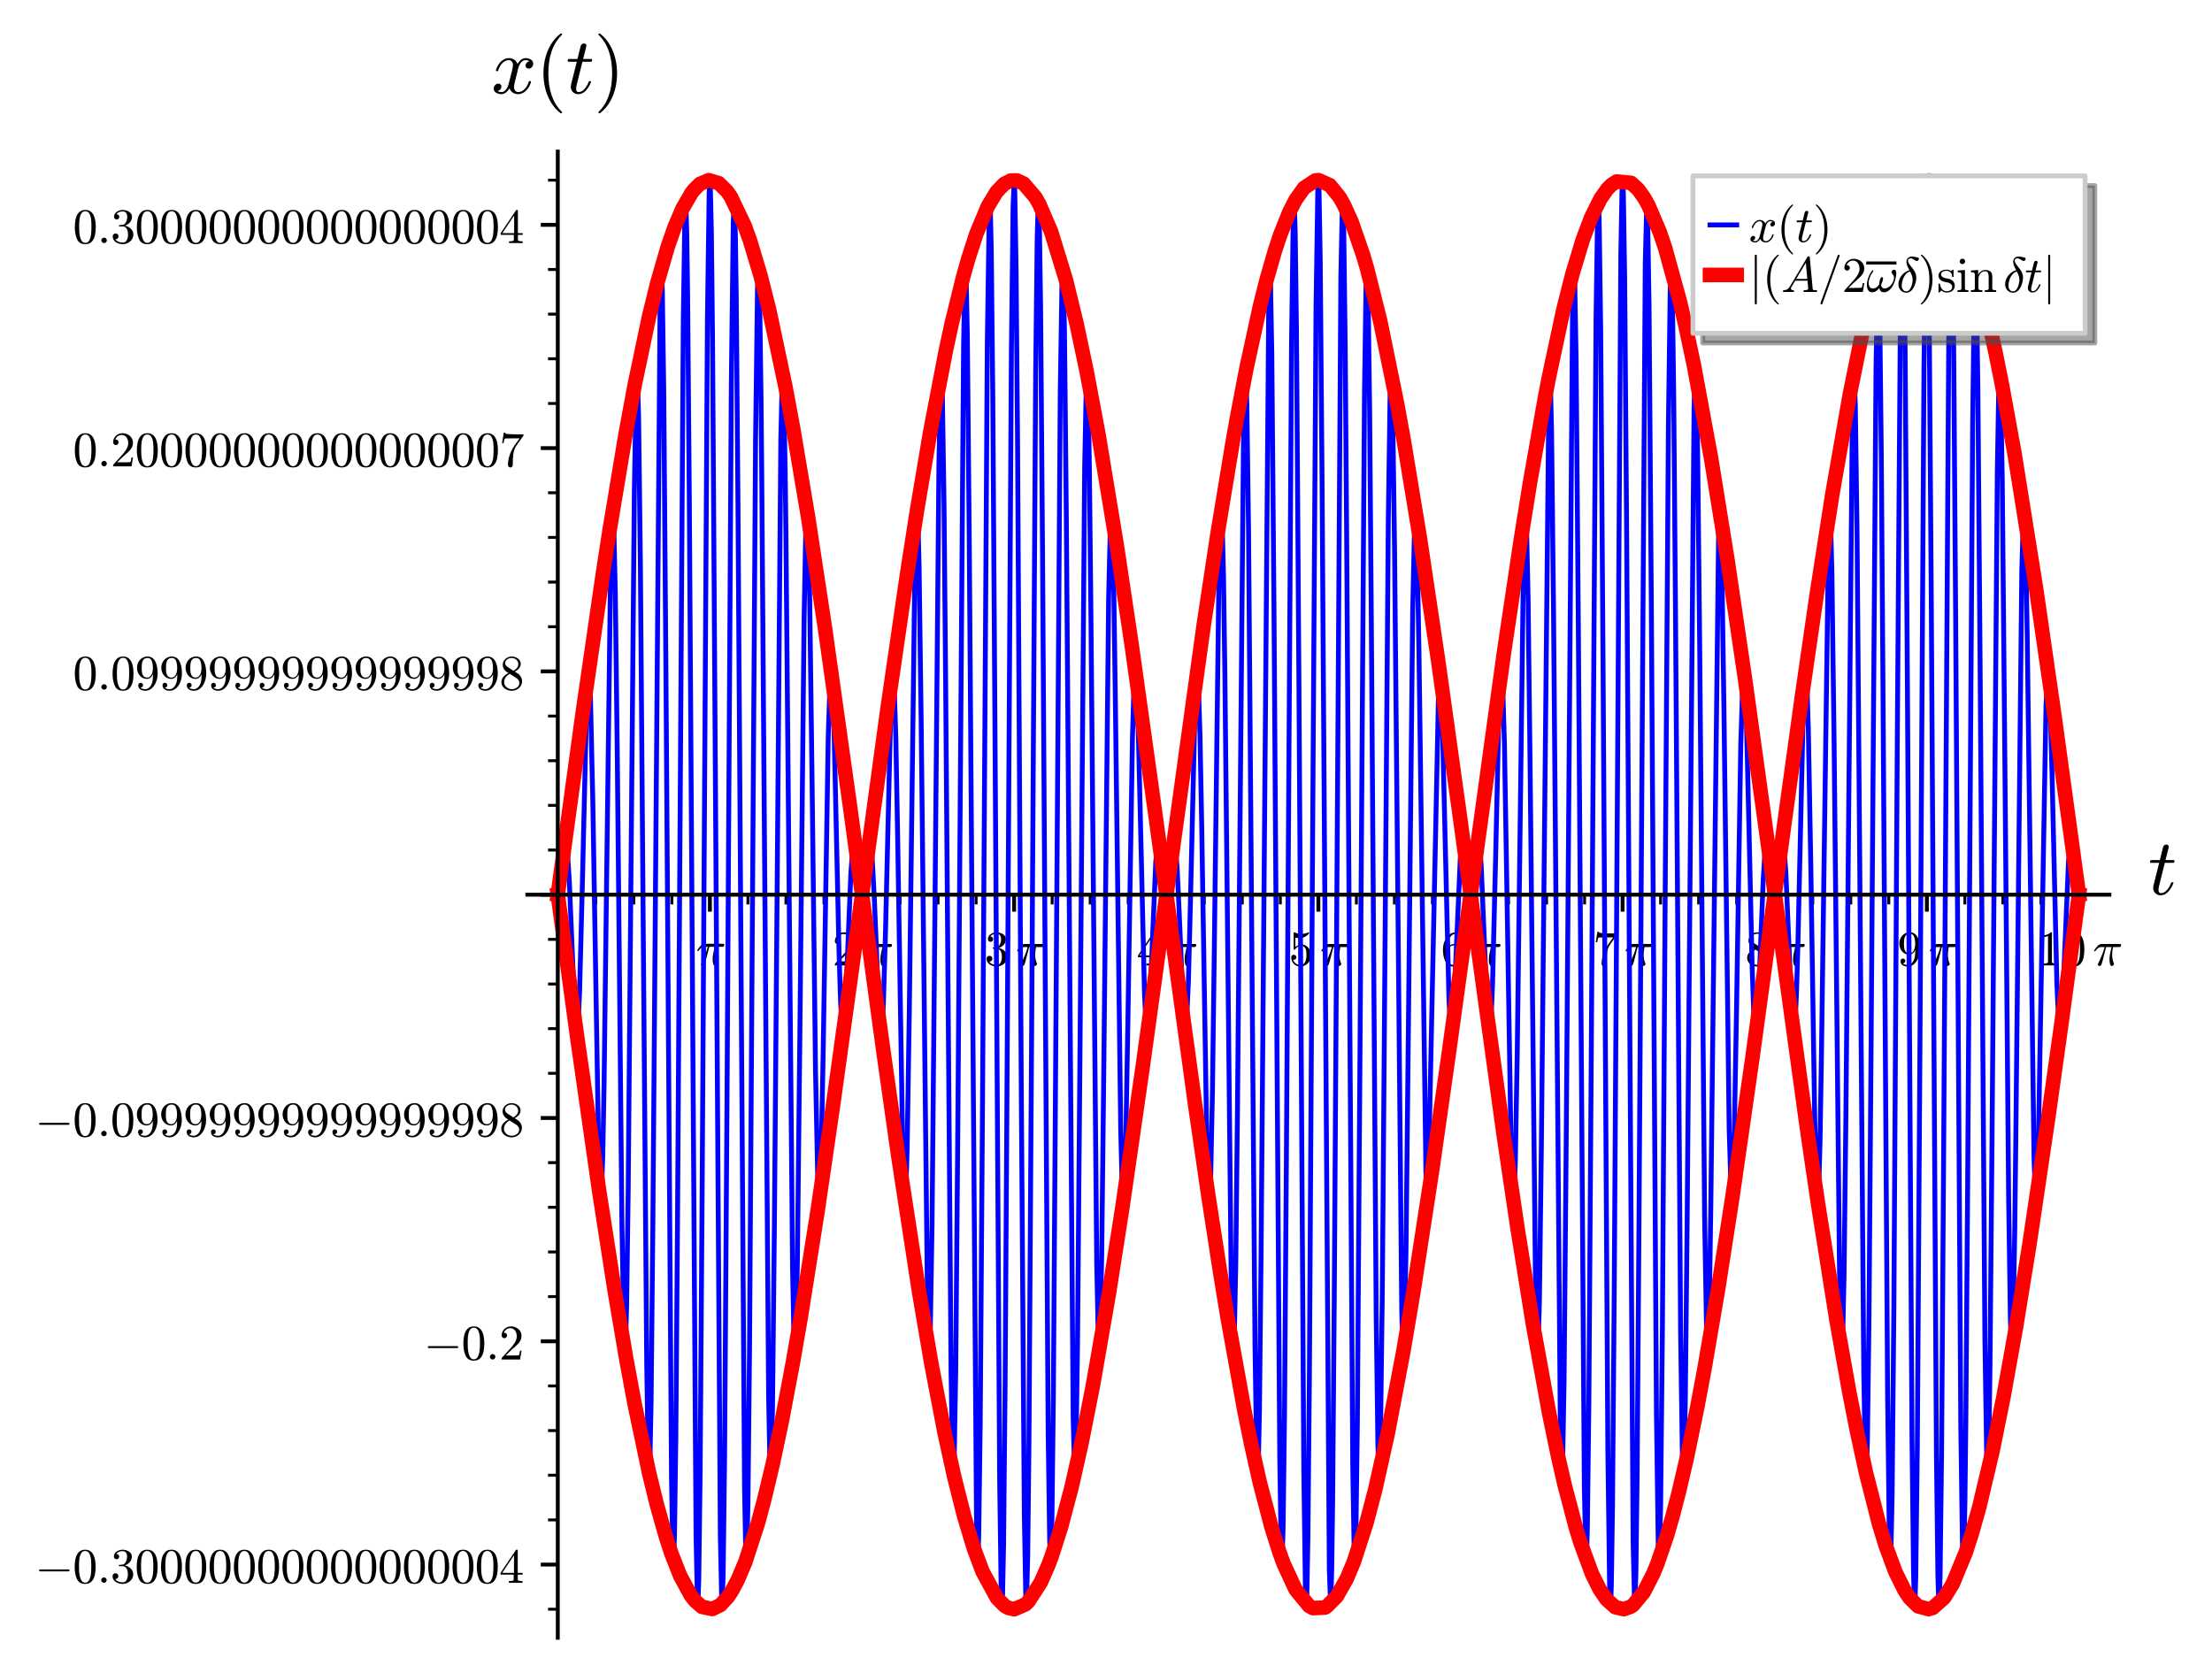 <?xml version="1.0" encoding="utf-8" standalone="no"?>
<!DOCTYPE svg PUBLIC "-//W3C//DTD SVG 1.1//EN"
  "http://www.w3.org/Graphics/SVG/1.1/DTD/svg11.dtd">
<svg xmlns:xlink="http://www.w3.org/1999/xlink" width="455.268pt" height="344.32pt" viewBox="0 0 455.268 344.32" xmlns="http://www.w3.org/2000/svg" version="1.1">
 <defs>
  <style type="text/css">*{stroke-linejoin: round; stroke-linecap: butt}</style>
 </defs>
 <g id="figure_1">
  <g id="patch_1">
   <path d="M 0 344.32 
L 455.268 344.32 
L 455.268 0 
L 0 0 
z
" style="fill: #ffffff"/>
  </g>
  <g id="axes_1">
   <g id="patch_2">
    <path d="M 108.538 337.12 
L 434.148 337.12 
L 434.148 31.2 
L 108.538 31.2 
z
" style="fill: #ffffff"/>
   </g>
   <g id="matplotlib.axis_1">
    <g id="xtick_1">
     <g id="line2d_1">
      <defs>
       <path id="m4df1d6b1d1" d="M 0 0 
L 0 3.5 
" style="stroke: #000000; stroke-width: 0.8"/>
      </defs>
      <g>
       <use xlink:href="#m4df1d6b1d1" x="114.8" y="184.16" style="stroke: #000000; stroke-width: 0.8"/>
      </g>
     </g>
    </g>
    <g id="xtick_2">
     <g id="line2d_2">
      <g>
       <use xlink:href="#m4df1d6b1d1" x="146.109" y="184.16" style="stroke: #000000; stroke-width: 0.8"/>
      </g>
     </g>
     <g id="text_1">
      <!-- $\pi$ -->
      <g transform="translate(143.259 198.758)scale(0.1 -0.1)">
       <defs>
        <path id="Cmmi10-bc" d="M 647 109 
Q 647 144 672 213 
Q 850 584 1004 942 
Q 1159 1300 1282 1639 
Q 1406 1978 1509 2363 
L 1100 2363 
Q 866 2363 662 2216 
Q 459 2069 325 1844 
Q 313 1819 288 1819 
L 213 1819 
Q 153 1819 153 1881 
Q 153 1894 166 1919 
Q 375 2275 614 2517 
Q 853 2759 1153 2759 
L 3475 2759 
Q 3541 2759 3587 2715 
Q 3634 2672 3634 2597 
Q 3634 2503 3567 2433 
Q 3500 2363 3406 2363 
L 2591 2363 
Q 2488 1859 2478 1381 
Q 2478 766 2694 269 
Q 2713 231 2713 191 
Q 2713 122 2672 62 
Q 2631 3 2567 -34 
Q 2503 -72 2431 -72 
Q 2263 -72 2200 203 
Q 2138 478 2138 738 
Q 2138 1103 2200 1442 
Q 2263 1781 2400 2363 
L 1703 2363 
Q 1197 313 1094 103 
Q 1003 -72 844 -72 
Q 766 -72 706 -20 
Q 647 31 647 109 
z
" transform="scale(0.016)"/>
       </defs>
       <use xlink:href="#Cmmi10-bc" transform="translate(0 0.891)"/>
      </g>
     </g>
    </g>
    <g id="xtick_3">
     <g id="line2d_3">
      <g>
       <use xlink:href="#m4df1d6b1d1" x="177.417" y="184.16" style="stroke: #000000; stroke-width: 0.8"/>
      </g>
     </g>
     <g id="text_2">
      <!-- $2 \, \pi$ -->
      <g transform="translate(171.317 198.758)scale(0.1 -0.1)">
       <defs>
        <path id="Cmr10-32" d="M 319 0 
L 319 172 
Q 319 188 331 206 
L 1325 1306 
Q 1550 1550 1690 1715 
Q 1831 1881 1968 2097 
Q 2106 2313 2186 2536 
Q 2266 2759 2266 3009 
Q 2266 3272 2169 3511 
Q 2072 3750 1880 3894 
Q 1688 4038 1416 4038 
Q 1138 4038 916 3870 
Q 694 3703 603 3438 
Q 628 3444 672 3444 
Q 816 3444 917 3347 
Q 1019 3250 1019 3097 
Q 1019 2950 917 2848 
Q 816 2747 672 2747 
Q 522 2747 420 2851 
Q 319 2956 319 3097 
Q 319 3338 409 3548 
Q 500 3759 670 3923 
Q 841 4088 1055 4175 
Q 1269 4263 1509 4263 
Q 1875 4263 2190 4108 
Q 2506 3953 2690 3670 
Q 2875 3388 2875 3009 
Q 2875 2731 2753 2481 
Q 2631 2231 2440 2026 
Q 2250 1822 1953 1562 
Q 1656 1303 1563 1216 
L 838 519 
L 1453 519 
Q 1906 519 2211 526 
Q 2516 534 2534 550 
Q 2609 631 2688 1141 
L 2875 1141 
L 2694 0 
L 319 0 
z
" transform="scale(0.016)"/>
       </defs>
       <use xlink:href="#Cmr10-32" transform="translate(0 0.391)"/>
       <use xlink:href="#Cmmi10-bc" transform="translate(64.632 0.391)"/>
      </g>
     </g>
    </g>
    <g id="xtick_4">
     <g id="line2d_4">
      <g>
       <use xlink:href="#m4df1d6b1d1" x="208.726" y="184.16" style="stroke: #000000; stroke-width: 0.8"/>
      </g>
     </g>
     <g id="text_3">
      <!-- $3 \, \pi$ -->
      <g transform="translate(202.626 198.758)scale(0.1 -0.1)">
       <defs>
        <path id="Cmr10-33" d="M 609 494 
Q 759 275 1012 169 
Q 1266 63 1556 63 
Q 1928 63 2084 380 
Q 2241 697 2241 1100 
Q 2241 1281 2208 1462 
Q 2175 1644 2097 1800 
Q 2019 1956 1883 2050 
Q 1747 2144 1550 2144 
L 1125 2144 
Q 1069 2144 1069 2203 
L 1069 2259 
Q 1069 2309 1125 2309 
L 1478 2338 
Q 1703 2338 1851 2506 
Q 2000 2675 2069 2917 
Q 2138 3159 2138 3378 
Q 2138 3684 1994 3881 
Q 1850 4078 1556 4078 
Q 1313 4078 1091 3986 
Q 869 3894 738 3706 
Q 750 3709 759 3711 
Q 769 3713 781 3713 
Q 925 3713 1022 3613 
Q 1119 3513 1119 3372 
Q 1119 3234 1022 3134 
Q 925 3034 781 3034 
Q 641 3034 541 3134 
Q 441 3234 441 3372 
Q 441 3647 606 3850 
Q 772 4053 1033 4158 
Q 1294 4263 1556 4263 
Q 1750 4263 1965 4205 
Q 2181 4147 2356 4039 
Q 2531 3931 2642 3762 
Q 2753 3594 2753 3378 
Q 2753 3109 2633 2881 
Q 2513 2653 2303 2487 
Q 2094 2322 1844 2241 
Q 2122 2188 2372 2031 
Q 2622 1875 2773 1631 
Q 2925 1388 2925 1106 
Q 2925 753 2731 467 
Q 2538 181 2222 20 
Q 1906 -141 1556 -141 
Q 1256 -141 954 -26 
Q 653 88 461 316 
Q 269 544 269 863 
Q 269 1022 375 1128 
Q 481 1234 641 1234 
Q 744 1234 830 1186 
Q 916 1138 964 1050 
Q 1013 963 1013 863 
Q 1013 706 903 600 
Q 794 494 641 494 
L 609 494 
z
" transform="scale(0.016)"/>
       </defs>
       <use xlink:href="#Cmr10-33" transform="translate(0 0.391)"/>
       <use xlink:href="#Cmmi10-bc" transform="translate(64.632 0.391)"/>
      </g>
     </g>
    </g>
    <g id="xtick_5">
     <g id="line2d_5">
      <g>
       <use xlink:href="#m4df1d6b1d1" x="240.034" y="184.16" style="stroke: #000000; stroke-width: 0.8"/>
      </g>
     </g>
     <g id="text_4">
      <!-- $4 \, \pi$ -->
      <g transform="translate(233.934 198.758)scale(0.1 -0.1)">
       <defs>
        <path id="Cmr10-34" d="M 178 1056 
L 178 1281 
L 2156 4231 
Q 2178 4263 2222 4263 
L 2316 4263 
Q 2388 4263 2388 4191 
L 2388 1281 
L 3016 1281 
L 3016 1056 
L 2388 1056 
L 2388 428 
Q 2388 297 2575 261 
Q 2763 225 3009 225 
L 3009 0 
L 1247 0 
L 1247 225 
Q 1494 225 1681 261 
Q 1869 297 1869 428 
L 1869 1056 
L 178 1056 
z
M 391 1281 
L 1906 1281 
L 1906 3547 
L 391 1281 
z
" transform="scale(0.016)"/>
       </defs>
       <use xlink:href="#Cmr10-34" transform="translate(0 0.391)"/>
       <use xlink:href="#Cmmi10-bc" transform="translate(64.632 0.391)"/>
      </g>
     </g>
    </g>
    <g id="xtick_6">
     <g id="line2d_6">
      <g>
       <use xlink:href="#m4df1d6b1d1" x="271.343" y="184.16" style="stroke: #000000; stroke-width: 0.8"/>
      </g>
     </g>
     <g id="text_5">
      <!-- $5 \, \pi$ -->
      <g transform="translate(265.243 198.758)scale(0.1 -0.1)">
       <defs>
        <path id="Cmr10-35" d="M 556 728 
Q 622 541 758 387 
Q 894 234 1080 148 
Q 1266 63 1466 63 
Q 1928 63 2103 422 
Q 2278 781 2278 1294 
Q 2278 1516 2270 1667 
Q 2263 1819 2228 1959 
Q 2169 2184 2020 2353 
Q 1872 2522 1656 2522 
Q 1441 2522 1286 2456 
Q 1131 2391 1034 2303 
Q 938 2216 863 2119 
Q 788 2022 769 2016 
L 697 2016 
Q 681 2016 657 2036 
Q 634 2056 634 2075 
L 634 4213 
Q 634 4228 654 4245 
Q 675 4263 697 4263 
L 716 4263 
Q 1147 4056 1631 4056 
Q 2106 4056 2547 4263 
L 2566 4263 
Q 2588 4263 2606 4247 
Q 2625 4231 2625 4213 
L 2625 4153 
Q 2625 4122 2613 4122 
Q 2394 3831 2064 3668 
Q 1734 3506 1381 3506 
Q 1125 3506 856 3578 
L 856 2369 
Q 1069 2541 1236 2614 
Q 1403 2688 1663 2688 
Q 2016 2688 2295 2484 
Q 2575 2281 2725 1954 
Q 2875 1628 2875 1288 
Q 2875 903 2686 575 
Q 2497 247 2172 53 
Q 1847 -141 1466 -141 
Q 1150 -141 886 21 
Q 622 184 470 459 
Q 319 734 319 1044 
Q 319 1188 412 1278 
Q 506 1369 647 1369 
Q 788 1369 883 1276 
Q 978 1184 978 1044 
Q 978 906 883 811 
Q 788 716 647 716 
Q 625 716 597 720 
Q 569 725 556 728 
z
" transform="scale(0.016)"/>
       </defs>
       <use xlink:href="#Cmr10-35" transform="translate(0 0.391)"/>
       <use xlink:href="#Cmmi10-bc" transform="translate(64.632 0.391)"/>
      </g>
     </g>
    </g>
    <g id="xtick_7">
     <g id="line2d_7">
      <g>
       <use xlink:href="#m4df1d6b1d1" x="302.652" y="184.16" style="stroke: #000000; stroke-width: 0.8"/>
      </g>
     </g>
     <g id="text_6">
      <!-- $6 \, \pi$ -->
      <g transform="translate(296.552 198.758)scale(0.1 -0.1)">
       <defs>
        <path id="Cmr10-36" d="M 1600 -141 
Q 1203 -141 937 70 
Q 672 281 526 617 
Q 381 953 325 1322 
Q 269 1691 269 2069 
Q 269 2575 466 3084 
Q 663 3594 1045 3928 
Q 1428 4263 1953 4263 
Q 2172 4263 2361 4180 
Q 2550 4097 2658 3936 
Q 2766 3775 2766 3547 
Q 2766 3416 2677 3327 
Q 2588 3238 2456 3238 
Q 2331 3238 2240 3328 
Q 2150 3419 2150 3547 
Q 2150 3672 2240 3762 
Q 2331 3853 2456 3853 
L 2491 3853 
Q 2409 3969 2261 4023 
Q 2113 4078 1953 4078 
Q 1759 4078 1595 3993 
Q 1431 3909 1300 3765 
Q 1169 3622 1081 3448 
Q 994 3275 945 3053 
Q 897 2831 884 2637 
Q 872 2444 872 2150 
Q 984 2413 1190 2580 
Q 1397 2747 1656 2747 
Q 1941 2747 2175 2631 
Q 2409 2516 2578 2311 
Q 2747 2106 2836 1843 
Q 2925 1581 2925 1313 
Q 2925 938 2758 598 
Q 2591 259 2287 59 
Q 1984 -141 1600 -141 
z
M 1600 63 
Q 1847 63 1997 175 
Q 2147 288 2217 473 
Q 2288 659 2305 848 
Q 2322 1038 2322 1313 
Q 2322 1675 2287 1931 
Q 2253 2188 2100 2383 
Q 1947 2578 1631 2578 
Q 1372 2578 1205 2403 
Q 1038 2228 961 1961 
Q 884 1694 884 1447 
Q 884 1363 891 1319 
Q 891 1309 889 1303 
Q 888 1297 884 1288 
Q 884 1013 940 731 
Q 997 450 1156 256 
Q 1316 63 1600 63 
z
" transform="scale(0.016)"/>
       </defs>
       <use xlink:href="#Cmr10-36" transform="translate(0 0.391)"/>
       <use xlink:href="#Cmmi10-bc" transform="translate(64.632 0.391)"/>
      </g>
     </g>
    </g>
    <g id="xtick_8">
     <g id="line2d_8">
      <g>
       <use xlink:href="#m4df1d6b1d1" x="333.96" y="184.16" style="stroke: #000000; stroke-width: 0.8"/>
      </g>
     </g>
     <g id="text_7">
      <!-- $7 \, \pi$ -->
      <g transform="translate(327.86 198.758)scale(0.1 -0.1)">
       <defs>
        <path id="Cmr10-37" d="M 1113 166 
Q 1113 522 1175 862 
Q 1238 1203 1358 1536 
Q 1478 1869 1648 2189 
Q 1819 2509 2022 2791 
L 2606 3603 
L 1875 3603 
Q 738 3603 703 3572 
Q 619 3469 544 2981 
L 359 2981 
L 569 4325 
L 756 4325 
L 756 4306 
Q 756 4191 1147 4156 
Q 1538 4122 1913 4122 
L 3103 4122 
L 3103 3956 
Q 3103 3950 3101 3947 
Q 3100 3944 3097 3938 
L 2216 2700 
Q 1891 2219 1809 1631 
Q 1728 1044 1728 166 
Q 1728 41 1637 -50 
Q 1547 -141 1422 -141 
Q 1294 -141 1203 -50 
Q 1113 41 1113 166 
z
" transform="scale(0.016)"/>
       </defs>
       <use xlink:href="#Cmr10-37" transform="translate(0 0.422)"/>
       <use xlink:href="#Cmmi10-bc" transform="translate(64.632 0.422)"/>
      </g>
     </g>
    </g>
    <g id="xtick_9">
     <g id="line2d_9">
      <g>
       <use xlink:href="#m4df1d6b1d1" x="365.269" y="184.16" style="stroke: #000000; stroke-width: 0.8"/>
      </g>
     </g>
     <g id="text_8">
      <!-- $8 \, \pi$ -->
      <g transform="translate(359.169 198.758)scale(0.1 -0.1)">
       <defs>
        <path id="Cmr10-38" d="M 269 972 
Q 269 1356 522 1651 
Q 775 1947 1172 2144 
L 934 2297 
Q 716 2441 578 2680 
Q 441 2919 441 3181 
Q 441 3488 602 3734 
Q 763 3981 1030 4122 
Q 1297 4263 1600 4263 
Q 1884 4263 2148 4147 
Q 2413 4031 2583 3815 
Q 2753 3600 2753 3303 
Q 2753 3088 2651 2903 
Q 2550 2719 2373 2572 
Q 2197 2425 1997 2322 
L 2363 2088 
Q 2616 1922 2770 1653 
Q 2925 1384 2925 1088 
Q 2925 741 2739 456 
Q 2553 172 2247 15 
Q 1941 -141 1600 -141 
Q 1269 -141 961 -6 
Q 653 128 461 383 
Q 269 638 269 972 
z
M 616 972 
Q 616 719 755 509 
Q 894 300 1122 181 
Q 1350 63 1600 63 
Q 1972 63 2275 280 
Q 2578 497 2578 856 
Q 2578 978 2529 1098 
Q 2481 1219 2395 1317 
Q 2309 1416 2203 1478 
L 1344 2034 
Q 1144 1928 976 1765 
Q 809 1603 712 1400 
Q 616 1197 616 972 
z
M 1056 2925 
L 1831 2425 
Q 2100 2581 2272 2803 
Q 2444 3025 2444 3303 
Q 2444 3519 2323 3698 
Q 2203 3878 2009 3978 
Q 1816 4078 1594 4078 
Q 1400 4078 1203 4003 
Q 1006 3928 878 3779 
Q 750 3631 750 3431 
Q 750 3131 1056 2925 
z
" transform="scale(0.016)"/>
       </defs>
       <use xlink:href="#Cmr10-38" transform="translate(0 0.391)"/>
       <use xlink:href="#Cmmi10-bc" transform="translate(64.632 0.391)"/>
      </g>
     </g>
    </g>
    <g id="xtick_10">
     <g id="line2d_10">
      <g>
       <use xlink:href="#m4df1d6b1d1" x="396.578" y="184.16" style="stroke: #000000; stroke-width: 0.8"/>
      </g>
     </g>
     <g id="text_9">
      <!-- $9 \, \pi$ -->
      <g transform="translate(390.478 198.758)scale(0.1 -0.1)">
       <defs>
        <path id="Cmr10-39" d="M 722 269 
Q 897 63 1331 63 
Q 1575 63 1786 228 
Q 1997 394 2113 634 
Q 2247 906 2284 1214 
Q 2322 1522 2322 1978 
Q 2213 1719 2008 1553 
Q 1803 1388 1538 1388 
Q 1166 1388 873 1589 
Q 581 1791 425 2120 
Q 269 2450 269 2822 
Q 269 3206 444 3539 
Q 619 3872 928 4067 
Q 1238 4263 1631 4263 
Q 2019 4263 2280 4052 
Q 2541 3841 2678 3508 
Q 2816 3175 2870 2803 
Q 2925 2431 2925 2069 
Q 2925 1575 2744 1061 
Q 2563 547 2202 203 
Q 1841 -141 1331 -141 
Q 953 -141 690 37 
Q 428 216 428 575 
Q 428 706 517 795 
Q 606 884 738 884 
Q 866 884 955 795 
Q 1044 706 1044 575 
Q 1044 450 953 359 
Q 863 269 738 269 
L 722 269 
z
M 1563 1556 
Q 1825 1556 1992 1732 
Q 2159 1909 2234 2171 
Q 2309 2434 2309 2694 
L 2309 2816 
L 2309 2841 
Q 2309 3322 2168 3700 
Q 2028 4078 1631 4078 
Q 1378 4078 1220 3967 
Q 1063 3856 988 3672 
Q 913 3488 892 3278 
Q 872 3069 872 2822 
Q 872 2459 906 2203 
Q 941 1947 1094 1751 
Q 1247 1556 1563 1556 
z
" transform="scale(0.016)"/>
       </defs>
       <use xlink:href="#Cmr10-39" transform="translate(0 0.391)"/>
       <use xlink:href="#Cmmi10-bc" transform="translate(64.632 0.391)"/>
      </g>
     </g>
    </g>
    <g id="xtick_11">
     <g id="line2d_11">
      <g>
       <use xlink:href="#m4df1d6b1d1" x="427.886" y="184.16" style="stroke: #000000; stroke-width: 0.8"/>
      </g>
     </g>
     <g id="text_10">
      <!-- $10 \, \pi$ -->
      <g transform="translate(419.286 198.758)scale(0.1 -0.1)">
       <defs>
        <path id="Cmr10-31" d="M 594 0 
L 594 225 
Q 1394 225 1394 428 
L 1394 3788 
Q 1063 3628 556 3628 
L 556 3853 
Q 1341 3853 1741 4263 
L 1831 4263 
Q 1853 4263 1873 4245 
Q 1894 4228 1894 4206 
L 1894 428 
Q 1894 225 2694 225 
L 2694 0 
L 594 0 
z
" transform="scale(0.016)"/>
        <path id="Cmr10-30" d="M 1600 -141 
Q 816 -141 533 504 
Q 250 1150 250 2041 
Q 250 2597 351 3087 
Q 453 3578 754 3920 
Q 1056 4263 1600 4263 
Q 2022 4263 2290 4056 
Q 2559 3850 2700 3523 
Q 2841 3197 2892 2823 
Q 2944 2450 2944 2041 
Q 2944 1491 2842 1011 
Q 2741 531 2444 195 
Q 2147 -141 1600 -141 
z
M 1600 25 
Q 1956 25 2131 390 
Q 2306 756 2347 1200 
Q 2388 1644 2388 2144 
Q 2388 2625 2347 3031 
Q 2306 3438 2132 3767 
Q 1959 4097 1600 4097 
Q 1238 4097 1063 3765 
Q 888 3434 847 3029 
Q 806 2625 806 2144 
Q 806 1788 823 1472 
Q 841 1156 916 820 
Q 991 484 1158 254 
Q 1325 25 1600 25 
z
" transform="scale(0.016)"/>
       </defs>
       <use xlink:href="#Cmr10-31" transform="translate(0 0.391)"/>
       <use xlink:href="#Cmr10-30" transform="translate(50 0.391)"/>
       <use xlink:href="#Cmmi10-bc" transform="translate(114.632 0.391)"/>
      </g>
     </g>
    </g>
    <g id="xtick_12">
     <g id="line2d_12">
      <defs>
       <path id="m1c60355831" d="M 0 0 
L 0 2 
" style="stroke: #000000; stroke-width: 0.6"/>
      </defs>
      <g>
       <use xlink:href="#m1c60355831" x="122.627" y="184.16" style="stroke: #000000; stroke-width: 0.6"/>
      </g>
     </g>
    </g>
    <g id="xtick_13">
     <g id="line2d_13">
      <g>
       <use xlink:href="#m1c60355831" x="130.454" y="184.16" style="stroke: #000000; stroke-width: 0.6"/>
      </g>
     </g>
    </g>
    <g id="xtick_14">
     <g id="line2d_14">
      <g>
       <use xlink:href="#m1c60355831" x="138.281" y="184.16" style="stroke: #000000; stroke-width: 0.6"/>
      </g>
     </g>
    </g>
    <g id="xtick_15">
     <g id="line2d_15">
      <g>
       <use xlink:href="#m1c60355831" x="153.936" y="184.16" style="stroke: #000000; stroke-width: 0.6"/>
      </g>
     </g>
    </g>
    <g id="xtick_16">
     <g id="line2d_16">
      <g>
       <use xlink:href="#m1c60355831" x="161.763" y="184.16" style="stroke: #000000; stroke-width: 0.6"/>
      </g>
     </g>
    </g>
    <g id="xtick_17">
     <g id="line2d_17">
      <g>
       <use xlink:href="#m1c60355831" x="169.59" y="184.16" style="stroke: #000000; stroke-width: 0.6"/>
      </g>
     </g>
    </g>
    <g id="xtick_18">
     <g id="line2d_18">
      <g>
       <use xlink:href="#m1c60355831" x="185.244" y="184.16" style="stroke: #000000; stroke-width: 0.6"/>
      </g>
     </g>
    </g>
    <g id="xtick_19">
     <g id="line2d_19">
      <g>
       <use xlink:href="#m1c60355831" x="193.072" y="184.16" style="stroke: #000000; stroke-width: 0.6"/>
      </g>
     </g>
    </g>
    <g id="xtick_20">
     <g id="line2d_20">
      <g>
       <use xlink:href="#m1c60355831" x="200.899" y="184.16" style="stroke: #000000; stroke-width: 0.6"/>
      </g>
     </g>
    </g>
    <g id="xtick_21">
     <g id="line2d_21">
      <g>
       <use xlink:href="#m1c60355831" x="216.553" y="184.16" style="stroke: #000000; stroke-width: 0.6"/>
      </g>
     </g>
    </g>
    <g id="xtick_22">
     <g id="line2d_22">
      <g>
       <use xlink:href="#m1c60355831" x="224.38" y="184.16" style="stroke: #000000; stroke-width: 0.6"/>
      </g>
     </g>
    </g>
    <g id="xtick_23">
     <g id="line2d_23">
      <g>
       <use xlink:href="#m1c60355831" x="232.207" y="184.16" style="stroke: #000000; stroke-width: 0.6"/>
      </g>
     </g>
    </g>
    <g id="xtick_24">
     <g id="line2d_24">
      <g>
       <use xlink:href="#m1c60355831" x="247.862" y="184.16" style="stroke: #000000; stroke-width: 0.6"/>
      </g>
     </g>
    </g>
    <g id="xtick_25">
     <g id="line2d_25">
      <g>
       <use xlink:href="#m1c60355831" x="255.689" y="184.16" style="stroke: #000000; stroke-width: 0.6"/>
      </g>
     </g>
    </g>
    <g id="xtick_26">
     <g id="line2d_26">
      <g>
       <use xlink:href="#m1c60355831" x="263.516" y="184.16" style="stroke: #000000; stroke-width: 0.6"/>
      </g>
     </g>
    </g>
    <g id="xtick_27">
     <g id="line2d_27">
      <g>
       <use xlink:href="#m1c60355831" x="279.17" y="184.16" style="stroke: #000000; stroke-width: 0.6"/>
      </g>
     </g>
    </g>
    <g id="xtick_28">
     <g id="line2d_28">
      <g>
       <use xlink:href="#m1c60355831" x="286.997" y="184.16" style="stroke: #000000; stroke-width: 0.6"/>
      </g>
     </g>
    </g>
    <g id="xtick_29">
     <g id="line2d_29">
      <g>
       <use xlink:href="#m1c60355831" x="294.825" y="184.16" style="stroke: #000000; stroke-width: 0.6"/>
      </g>
     </g>
    </g>
    <g id="xtick_30">
     <g id="line2d_30">
      <g>
       <use xlink:href="#m1c60355831" x="310.479" y="184.16" style="stroke: #000000; stroke-width: 0.6"/>
      </g>
     </g>
    </g>
    <g id="xtick_31">
     <g id="line2d_31">
      <g>
       <use xlink:href="#m1c60355831" x="318.306" y="184.16" style="stroke: #000000; stroke-width: 0.6"/>
      </g>
     </g>
    </g>
    <g id="xtick_32">
     <g id="line2d_32">
      <g>
       <use xlink:href="#m1c60355831" x="326.133" y="184.16" style="stroke: #000000; stroke-width: 0.6"/>
      </g>
     </g>
    </g>
    <g id="xtick_33">
     <g id="line2d_33">
      <g>
       <use xlink:href="#m1c60355831" x="341.787" y="184.16" style="stroke: #000000; stroke-width: 0.6"/>
      </g>
     </g>
    </g>
    <g id="xtick_34">
     <g id="line2d_34">
      <g>
       <use xlink:href="#m1c60355831" x="349.615" y="184.16" style="stroke: #000000; stroke-width: 0.6"/>
      </g>
     </g>
    </g>
    <g id="xtick_35">
     <g id="line2d_35">
      <g>
       <use xlink:href="#m1c60355831" x="357.442" y="184.16" style="stroke: #000000; stroke-width: 0.6"/>
      </g>
     </g>
    </g>
    <g id="xtick_36">
     <g id="line2d_36">
      <g>
       <use xlink:href="#m1c60355831" x="373.096" y="184.16" style="stroke: #000000; stroke-width: 0.6"/>
      </g>
     </g>
    </g>
    <g id="xtick_37">
     <g id="line2d_37">
      <g>
       <use xlink:href="#m1c60355831" x="380.923" y="184.16" style="stroke: #000000; stroke-width: 0.6"/>
      </g>
     </g>
    </g>
    <g id="xtick_38">
     <g id="line2d_38">
      <g>
       <use xlink:href="#m1c60355831" x="388.75" y="184.16" style="stroke: #000000; stroke-width: 0.6"/>
      </g>
     </g>
    </g>
    <g id="xtick_39">
     <g id="line2d_39">
      <g>
       <use xlink:href="#m1c60355831" x="404.405" y="184.16" style="stroke: #000000; stroke-width: 0.6"/>
      </g>
     </g>
    </g>
    <g id="xtick_40">
     <g id="line2d_40">
      <g>
       <use xlink:href="#m1c60355831" x="412.232" y="184.16" style="stroke: #000000; stroke-width: 0.6"/>
      </g>
     </g>
    </g>
    <g id="xtick_41">
     <g id="line2d_41">
      <g>
       <use xlink:href="#m1c60355831" x="420.059" y="184.16" style="stroke: #000000; stroke-width: 0.6"/>
      </g>
     </g>
    </g>
    <g id="text_11">
     <!-- $t$ -->
     <g transform="translate(442.148 184.16)scale(0.16 -0.16)">
      <defs>
       <path id="Cmmi10-74" d="M 397 519 
Q 397 613 416 697 
L 878 2534 
L 206 2534 
Q 141 2534 141 2619 
Q 166 2759 225 2759 
L 934 2759 
L 1191 3803 
Q 1216 3888 1291 3947 
Q 1366 4006 1459 4006 
Q 1541 4006 1595 3957 
Q 1650 3909 1650 3828 
Q 1650 3809 1648 3798 
Q 1647 3788 1644 3775 
L 1388 2759 
L 2047 2759 
Q 2113 2759 2113 2675 
Q 2109 2659 2100 2621 
Q 2091 2584 2075 2559 
Q 2059 2534 2028 2534 
L 1331 2534 
L 872 684 
Q 825 503 825 372 
Q 825 97 1013 97 
Q 1294 97 1511 361 
Q 1728 625 1844 941 
Q 1869 978 1894 978 
L 1972 978 
Q 1997 978 2012 961 
Q 2028 944 2028 922 
Q 2028 909 2022 903 
Q 1881 516 1612 222 
Q 1344 -72 997 -72 
Q 744 -72 570 93 
Q 397 259 397 519 
z
" transform="scale(0.016)"/>
      </defs>
      <use xlink:href="#Cmmi10-74" transform="translate(0 0.406)"/>
     </g>
    </g>
   </g>
   <g id="matplotlib.axis_2">
    <g id="ytick_1">
     <g id="line2d_42">
      <defs>
       <path id="m0990d02487" d="M 0 0 
L -3.5 0 
" style="stroke: #000000; stroke-width: 0.8"/>
      </defs>
      <g>
       <use xlink:href="#m0990d02487" x="114.8" y="322.045" style="stroke: #000000; stroke-width: 0.8"/>
      </g>
     </g>
     <g id="text_12">
      <!-- $-0.30000000000000004$ -->
      <g transform="translate(7.2 325.844)scale(0.1 -0.1)">
       <defs>
        <path id="Cmsy10-a1" d="M 653 1472 
Q 600 1472 565 1512 
Q 531 1553 531 1600 
Q 531 1647 565 1687 
Q 600 1728 653 1728 
L 4325 1728 
Q 4375 1728 4408 1687 
Q 4441 1647 4441 1600 
Q 4441 1553 4408 1512 
Q 4375 1472 4325 1472 
L 653 1472 
z
" transform="scale(0.016)"/>
        <path id="Cmmi10-3a" d="M 538 353 
Q 538 497 644 600 
Q 750 703 891 703 
Q 978 703 1062 656 
Q 1147 609 1194 525 
Q 1241 441 1241 353 
Q 1241 213 1137 106 
Q 1034 0 891 0 
Q 750 0 644 106 
Q 538 213 538 353 
z
" transform="scale(0.016)"/>
       </defs>
       <use xlink:href="#Cmsy10-a1" transform="translate(0 0.391)"/>
       <use xlink:href="#Cmr10-30" transform="translate(77.686 0.391)"/>
       <use xlink:href="#Cmmi10-3a" transform="translate(127.686 0.391)"/>
       <use xlink:href="#Cmr10-33" transform="translate(155.371 0.391)"/>
       <use xlink:href="#Cmr10-30" transform="translate(205.371 0.391)"/>
       <use xlink:href="#Cmr10-30" transform="translate(255.371 0.391)"/>
       <use xlink:href="#Cmr10-30" transform="translate(305.371 0.391)"/>
       <use xlink:href="#Cmr10-30" transform="translate(355.371 0.391)"/>
       <use xlink:href="#Cmr10-30" transform="translate(405.371 0.391)"/>
       <use xlink:href="#Cmr10-30" transform="translate(455.371 0.391)"/>
       <use xlink:href="#Cmr10-30" transform="translate(505.371 0.391)"/>
       <use xlink:href="#Cmr10-30" transform="translate(555.371 0.391)"/>
       <use xlink:href="#Cmr10-30" transform="translate(605.371 0.391)"/>
       <use xlink:href="#Cmr10-30" transform="translate(655.371 0.391)"/>
       <use xlink:href="#Cmr10-30" transform="translate(705.371 0.391)"/>
       <use xlink:href="#Cmr10-30" transform="translate(755.371 0.391)"/>
       <use xlink:href="#Cmr10-30" transform="translate(805.371 0.391)"/>
       <use xlink:href="#Cmr10-30" transform="translate(855.371 0.391)"/>
       <use xlink:href="#Cmr10-30" transform="translate(905.371 0.391)"/>
       <use xlink:href="#Cmr10-34" transform="translate(955.371 0.391)"/>
      </g>
     </g>
    </g>
    <g id="ytick_2">
     <g id="line2d_43">
      <g>
       <use xlink:href="#m0990d02487" x="114.8" y="276.083" style="stroke: #000000; stroke-width: 0.8"/>
      </g>
     </g>
     <g id="text_13">
      <!-- $-0.2$ -->
      <g transform="translate(87.2 279.882)scale(0.1 -0.1)">
       <use xlink:href="#Cmsy10-a1" transform="translate(0 0.391)"/>
       <use xlink:href="#Cmr10-30" transform="translate(77.686 0.391)"/>
       <use xlink:href="#Cmmi10-3a" transform="translate(127.686 0.391)"/>
       <use xlink:href="#Cmr10-32" transform="translate(155.371 0.391)"/>
      </g>
     </g>
    </g>
    <g id="ytick_3">
     <g id="line2d_44">
      <g>
       <use xlink:href="#m0990d02487" x="114.8" y="230.121" style="stroke: #000000; stroke-width: 0.8"/>
      </g>
     </g>
     <g id="text_14">
      <!-- $-0.09999999999999998$ -->
      <g transform="translate(7.2 233.921)scale(0.1 -0.1)">
       <use xlink:href="#Cmsy10-a1" transform="translate(0 0.391)"/>
       <use xlink:href="#Cmr10-30" transform="translate(77.686 0.391)"/>
       <use xlink:href="#Cmmi10-3a" transform="translate(127.686 0.391)"/>
       <use xlink:href="#Cmr10-30" transform="translate(155.371 0.391)"/>
       <use xlink:href="#Cmr10-39" transform="translate(205.371 0.391)"/>
       <use xlink:href="#Cmr10-39" transform="translate(255.371 0.391)"/>
       <use xlink:href="#Cmr10-39" transform="translate(305.371 0.391)"/>
       <use xlink:href="#Cmr10-39" transform="translate(355.371 0.391)"/>
       <use xlink:href="#Cmr10-39" transform="translate(405.371 0.391)"/>
       <use xlink:href="#Cmr10-39" transform="translate(455.371 0.391)"/>
       <use xlink:href="#Cmr10-39" transform="translate(505.371 0.391)"/>
       <use xlink:href="#Cmr10-39" transform="translate(555.371 0.391)"/>
       <use xlink:href="#Cmr10-39" transform="translate(605.371 0.391)"/>
       <use xlink:href="#Cmr10-39" transform="translate(655.371 0.391)"/>
       <use xlink:href="#Cmr10-39" transform="translate(705.371 0.391)"/>
       <use xlink:href="#Cmr10-39" transform="translate(755.371 0.391)"/>
       <use xlink:href="#Cmr10-39" transform="translate(805.371 0.391)"/>
       <use xlink:href="#Cmr10-39" transform="translate(855.371 0.391)"/>
       <use xlink:href="#Cmr10-39" transform="translate(905.371 0.391)"/>
       <use xlink:href="#Cmr10-38" transform="translate(955.371 0.391)"/>
      </g>
     </g>
    </g>
    <g id="ytick_4">
     <g id="line2d_45">
      <g>
       <use xlink:href="#m0990d02487" x="114.8" y="184.16" style="stroke: #000000; stroke-width: 0.8"/>
      </g>
     </g>
    </g>
    <g id="ytick_5">
     <g id="line2d_46">
      <g>
       <use xlink:href="#m0990d02487" x="114.8" y="138.198" style="stroke: #000000; stroke-width: 0.8"/>
      </g>
     </g>
     <g id="text_15">
      <!-- $0.09999999999999998$ -->
      <g transform="translate(15 141.997)scale(0.1 -0.1)">
       <use xlink:href="#Cmr10-30" transform="translate(0 0.391)"/>
       <use xlink:href="#Cmmi10-3a" transform="translate(50 0.391)"/>
       <use xlink:href="#Cmr10-30" transform="translate(77.686 0.391)"/>
       <use xlink:href="#Cmr10-39" transform="translate(127.686 0.391)"/>
       <use xlink:href="#Cmr10-39" transform="translate(177.686 0.391)"/>
       <use xlink:href="#Cmr10-39" transform="translate(227.686 0.391)"/>
       <use xlink:href="#Cmr10-39" transform="translate(277.686 0.391)"/>
       <use xlink:href="#Cmr10-39" transform="translate(327.686 0.391)"/>
       <use xlink:href="#Cmr10-39" transform="translate(377.686 0.391)"/>
       <use xlink:href="#Cmr10-39" transform="translate(427.686 0.391)"/>
       <use xlink:href="#Cmr10-39" transform="translate(477.686 0.391)"/>
       <use xlink:href="#Cmr10-39" transform="translate(527.686 0.391)"/>
       <use xlink:href="#Cmr10-39" transform="translate(577.686 0.391)"/>
       <use xlink:href="#Cmr10-39" transform="translate(627.686 0.391)"/>
       <use xlink:href="#Cmr10-39" transform="translate(677.686 0.391)"/>
       <use xlink:href="#Cmr10-39" transform="translate(727.686 0.391)"/>
       <use xlink:href="#Cmr10-39" transform="translate(777.686 0.391)"/>
       <use xlink:href="#Cmr10-39" transform="translate(827.686 0.391)"/>
       <use xlink:href="#Cmr10-38" transform="translate(877.686 0.391)"/>
      </g>
     </g>
    </g>
    <g id="ytick_6">
     <g id="line2d_47">
      <g>
       <use xlink:href="#m0990d02487" x="114.8" y="92.237" style="stroke: #000000; stroke-width: 0.8"/>
      </g>
     </g>
     <g id="text_16">
      <!-- $0.20000000000000007$ -->
      <g transform="translate(15 96.036)scale(0.1 -0.1)">
       <use xlink:href="#Cmr10-30" transform="translate(0 0.422)"/>
       <use xlink:href="#Cmmi10-3a" transform="translate(50 0.422)"/>
       <use xlink:href="#Cmr10-32" transform="translate(77.686 0.422)"/>
       <use xlink:href="#Cmr10-30" transform="translate(127.686 0.422)"/>
       <use xlink:href="#Cmr10-30" transform="translate(177.686 0.422)"/>
       <use xlink:href="#Cmr10-30" transform="translate(227.686 0.422)"/>
       <use xlink:href="#Cmr10-30" transform="translate(277.686 0.422)"/>
       <use xlink:href="#Cmr10-30" transform="translate(327.686 0.422)"/>
       <use xlink:href="#Cmr10-30" transform="translate(377.686 0.422)"/>
       <use xlink:href="#Cmr10-30" transform="translate(427.686 0.422)"/>
       <use xlink:href="#Cmr10-30" transform="translate(477.686 0.422)"/>
       <use xlink:href="#Cmr10-30" transform="translate(527.686 0.422)"/>
       <use xlink:href="#Cmr10-30" transform="translate(577.686 0.422)"/>
       <use xlink:href="#Cmr10-30" transform="translate(627.686 0.422)"/>
       <use xlink:href="#Cmr10-30" transform="translate(677.686 0.422)"/>
       <use xlink:href="#Cmr10-30" transform="translate(727.686 0.422)"/>
       <use xlink:href="#Cmr10-30" transform="translate(777.686 0.422)"/>
       <use xlink:href="#Cmr10-30" transform="translate(827.686 0.422)"/>
       <use xlink:href="#Cmr10-37" transform="translate(877.686 0.422)"/>
      </g>
     </g>
    </g>
    <g id="ytick_7">
     <g id="line2d_48">
      <g>
       <use xlink:href="#m0990d02487" x="114.8" y="46.275" style="stroke: #000000; stroke-width: 0.8"/>
      </g>
     </g>
     <g id="text_17">
      <!-- $0.30000000000000004$ -->
      <g transform="translate(15 50.074)scale(0.1 -0.1)">
       <use xlink:href="#Cmr10-30" transform="translate(0 0.391)"/>
       <use xlink:href="#Cmmi10-3a" transform="translate(50 0.391)"/>
       <use xlink:href="#Cmr10-33" transform="translate(77.686 0.391)"/>
       <use xlink:href="#Cmr10-30" transform="translate(127.686 0.391)"/>
       <use xlink:href="#Cmr10-30" transform="translate(177.686 0.391)"/>
       <use xlink:href="#Cmr10-30" transform="translate(227.686 0.391)"/>
       <use xlink:href="#Cmr10-30" transform="translate(277.686 0.391)"/>
       <use xlink:href="#Cmr10-30" transform="translate(327.686 0.391)"/>
       <use xlink:href="#Cmr10-30" transform="translate(377.686 0.391)"/>
       <use xlink:href="#Cmr10-30" transform="translate(427.686 0.391)"/>
       <use xlink:href="#Cmr10-30" transform="translate(477.686 0.391)"/>
       <use xlink:href="#Cmr10-30" transform="translate(527.686 0.391)"/>
       <use xlink:href="#Cmr10-30" transform="translate(577.686 0.391)"/>
       <use xlink:href="#Cmr10-30" transform="translate(627.686 0.391)"/>
       <use xlink:href="#Cmr10-30" transform="translate(677.686 0.391)"/>
       <use xlink:href="#Cmr10-30" transform="translate(727.686 0.391)"/>
       <use xlink:href="#Cmr10-30" transform="translate(777.686 0.391)"/>
       <use xlink:href="#Cmr10-30" transform="translate(827.686 0.391)"/>
       <use xlink:href="#Cmr10-34" transform="translate(877.686 0.391)"/>
      </g>
     </g>
    </g>
    <g id="ytick_8">
     <g id="line2d_49">
      <defs>
       <path id="m1778d02bd0" d="M 0 0 
L -2 0 
" style="stroke: #000000; stroke-width: 0.6"/>
      </defs>
      <g>
       <use xlink:href="#m1778d02bd0" x="114.8" y="331.237" style="stroke: #000000; stroke-width: 0.6"/>
      </g>
     </g>
    </g>
    <g id="ytick_9">
     <g id="line2d_50">
      <g>
       <use xlink:href="#m1778d02bd0" x="114.8" y="312.852" style="stroke: #000000; stroke-width: 0.6"/>
      </g>
     </g>
    </g>
    <g id="ytick_10">
     <g id="line2d_51">
      <g>
       <use xlink:href="#m1778d02bd0" x="114.8" y="303.66" style="stroke: #000000; stroke-width: 0.6"/>
      </g>
     </g>
    </g>
    <g id="ytick_11">
     <g id="line2d_52">
      <g>
       <use xlink:href="#m1778d02bd0" x="114.8" y="294.468" style="stroke: #000000; stroke-width: 0.6"/>
      </g>
     </g>
    </g>
    <g id="ytick_12">
     <g id="line2d_53">
      <g>
       <use xlink:href="#m1778d02bd0" x="114.8" y="285.275" style="stroke: #000000; stroke-width: 0.6"/>
      </g>
     </g>
    </g>
    <g id="ytick_13">
     <g id="line2d_54">
      <g>
       <use xlink:href="#m1778d02bd0" x="114.8" y="266.891" style="stroke: #000000; stroke-width: 0.6"/>
      </g>
     </g>
    </g>
    <g id="ytick_14">
     <g id="line2d_55">
      <g>
       <use xlink:href="#m1778d02bd0" x="114.8" y="257.698" style="stroke: #000000; stroke-width: 0.6"/>
      </g>
     </g>
    </g>
    <g id="ytick_15">
     <g id="line2d_56">
      <g>
       <use xlink:href="#m1778d02bd0" x="114.8" y="248.506" style="stroke: #000000; stroke-width: 0.6"/>
      </g>
     </g>
    </g>
    <g id="ytick_16">
     <g id="line2d_57">
      <g>
       <use xlink:href="#m1778d02bd0" x="114.8" y="239.314" style="stroke: #000000; stroke-width: 0.6"/>
      </g>
     </g>
    </g>
    <g id="ytick_17">
     <g id="line2d_58">
      <g>
       <use xlink:href="#m1778d02bd0" x="114.8" y="220.929" style="stroke: #000000; stroke-width: 0.6"/>
      </g>
     </g>
    </g>
    <g id="ytick_18">
     <g id="line2d_59">
      <g>
       <use xlink:href="#m1778d02bd0" x="114.8" y="211.737" style="stroke: #000000; stroke-width: 0.6"/>
      </g>
     </g>
    </g>
    <g id="ytick_19">
     <g id="line2d_60">
      <g>
       <use xlink:href="#m1778d02bd0" x="114.8" y="202.544" style="stroke: #000000; stroke-width: 0.6"/>
      </g>
     </g>
    </g>
    <g id="ytick_20">
     <g id="line2d_61">
      <g>
       <use xlink:href="#m1778d02bd0" x="114.8" y="193.352" style="stroke: #000000; stroke-width: 0.6"/>
      </g>
     </g>
    </g>
    <g id="ytick_21">
     <g id="line2d_62">
      <g>
       <use xlink:href="#m1778d02bd0" x="114.8" y="174.967" style="stroke: #000000; stroke-width: 0.6"/>
      </g>
     </g>
    </g>
    <g id="ytick_22">
     <g id="line2d_63">
      <g>
       <use xlink:href="#m1778d02bd0" x="114.8" y="165.775" style="stroke: #000000; stroke-width: 0.6"/>
      </g>
     </g>
    </g>
    <g id="ytick_23">
     <g id="line2d_64">
      <g>
       <use xlink:href="#m1778d02bd0" x="114.8" y="156.583" style="stroke: #000000; stroke-width: 0.6"/>
      </g>
     </g>
    </g>
    <g id="ytick_24">
     <g id="line2d_65">
      <g>
       <use xlink:href="#m1778d02bd0" x="114.8" y="147.391" style="stroke: #000000; stroke-width: 0.6"/>
      </g>
     </g>
    </g>
    <g id="ytick_25">
     <g id="line2d_66">
      <g>
       <use xlink:href="#m1778d02bd0" x="114.8" y="129.006" style="stroke: #000000; stroke-width: 0.6"/>
      </g>
     </g>
    </g>
    <g id="ytick_26">
     <g id="line2d_67">
      <g>
       <use xlink:href="#m1778d02bd0" x="114.8" y="119.814" style="stroke: #000000; stroke-width: 0.6"/>
      </g>
     </g>
    </g>
    <g id="ytick_27">
     <g id="line2d_68">
      <g>
       <use xlink:href="#m1778d02bd0" x="114.8" y="110.621" style="stroke: #000000; stroke-width: 0.6"/>
      </g>
     </g>
    </g>
    <g id="ytick_28">
     <g id="line2d_69">
      <g>
       <use xlink:href="#m1778d02bd0" x="114.8" y="101.429" style="stroke: #000000; stroke-width: 0.6"/>
      </g>
     </g>
    </g>
    <g id="ytick_29">
     <g id="line2d_70">
      <g>
       <use xlink:href="#m1778d02bd0" x="114.8" y="83.044" style="stroke: #000000; stroke-width: 0.6"/>
      </g>
     </g>
    </g>
    <g id="ytick_30">
     <g id="line2d_71">
      <g>
       <use xlink:href="#m1778d02bd0" x="114.8" y="73.852" style="stroke: #000000; stroke-width: 0.6"/>
      </g>
     </g>
    </g>
    <g id="ytick_31">
     <g id="line2d_72">
      <g>
       <use xlink:href="#m1778d02bd0" x="114.8" y="64.66" style="stroke: #000000; stroke-width: 0.6"/>
      </g>
     </g>
    </g>
    <g id="ytick_32">
     <g id="line2d_73">
      <g>
       <use xlink:href="#m1778d02bd0" x="114.8" y="55.467" style="stroke: #000000; stroke-width: 0.6"/>
      </g>
     </g>
    </g>
    <g id="ytick_33">
     <g id="line2d_74">
      <g>
       <use xlink:href="#m1778d02bd0" x="114.8" y="37.083" style="stroke: #000000; stroke-width: 0.6"/>
      </g>
     </g>
    </g>
    <g id="text_18">
     <!-- $x(t)$ -->
     <g transform="translate(101.12 19.2)scale(0.16 -0.16)">
      <defs>
       <path id="Cmmi10-78" d="M 500 184 
Q 613 97 819 97 
Q 1019 97 1172 289 
Q 1325 481 1381 709 
L 1672 1844 
Q 1741 2153 1741 2266 
Q 1741 2425 1652 2544 
Q 1563 2663 1403 2663 
Q 1200 2663 1022 2536 
Q 844 2409 722 2214 
Q 600 2019 550 1819 
Q 538 1778 500 1778 
L 422 1778 
Q 372 1778 372 1838 
L 372 1856 
Q 434 2094 584 2320 
Q 734 2547 951 2687 
Q 1169 2828 1416 2828 
Q 1650 2828 1839 2703 
Q 2028 2578 2106 2363 
Q 2216 2559 2386 2693 
Q 2556 2828 2759 2828 
Q 2897 2828 3040 2779 
Q 3184 2731 3275 2631 
Q 3366 2531 3366 2381 
Q 3366 2219 3261 2101 
Q 3156 1984 2994 1984 
Q 2891 1984 2822 2050 
Q 2753 2116 2753 2216 
Q 2753 2350 2845 2451 
Q 2938 2553 3066 2572 
Q 2950 2663 2747 2663 
Q 2541 2663 2389 2472 
Q 2238 2281 2175 2047 
L 1894 916 
Q 1825 659 1825 494 
Q 1825 331 1917 214 
Q 2009 97 2163 97 
Q 2463 97 2698 361 
Q 2934 625 3009 941 
Q 3022 978 3059 978 
L 3138 978 
Q 3163 978 3178 961 
Q 3194 944 3194 922 
Q 3194 916 3188 903 
Q 3097 522 2806 225 
Q 2516 -72 2150 -72 
Q 1916 -72 1727 54 
Q 1538 181 1459 397 
Q 1359 209 1182 68 
Q 1006 -72 806 -72 
Q 669 -72 523 -23 
Q 378 25 287 125 
Q 197 225 197 378 
Q 197 528 301 651 
Q 406 775 563 775 
Q 669 775 741 711 
Q 813 647 813 544 
Q 813 409 723 309 
Q 634 209 500 184 
z
" transform="scale(0.016)"/>
       <path id="Cmr10-28" d="M 1984 -1588 
Q 1628 -1306 1370 -942 
Q 1113 -578 948 -165 
Q 784 247 703 697 
Q 622 1147 622 1600 
Q 622 2059 703 2509 
Q 784 2959 951 3375 
Q 1119 3791 1378 4153 
Q 1638 4516 1984 4788 
Q 1984 4800 2016 4800 
L 2075 4800 
Q 2094 4800 2109 4783 
Q 2125 4766 2125 4744 
Q 2125 4716 2113 4703 
Q 1800 4397 1592 4047 
Q 1384 3697 1257 3301 
Q 1131 2906 1075 2482 
Q 1019 2059 1019 1600 
Q 1019 -434 2106 -1491 
Q 2125 -1509 2125 -1544 
Q 2125 -1559 2108 -1579 
Q 2091 -1600 2075 -1600 
L 2016 -1600 
Q 1984 -1600 1984 -1588 
z
" transform="scale(0.016)"/>
       <path id="Cmr10-29" d="M 416 -1600 
Q 359 -1600 359 -1544 
Q 359 -1516 372 -1503 
Q 1466 -434 1466 1600 
Q 1466 3634 384 4691 
Q 359 4706 359 4744 
Q 359 4766 376 4783 
Q 394 4800 416 4800 
L 475 4800 
Q 494 4800 506 4788 
Q 966 4425 1272 3906 
Q 1578 3388 1720 2800 
Q 1863 2213 1863 1600 
Q 1863 1147 1786 708 
Q 1709 269 1542 -157 
Q 1375 -584 1119 -945 
Q 863 -1306 506 -1588 
Q 494 -1600 475 -1600 
L 416 -1600 
z
" transform="scale(0.016)"/>
      </defs>
      <use xlink:href="#Cmmi10-78"/>
      <use xlink:href="#Cmr10-28" transform="translate(57.08 0)"/>
      <use xlink:href="#Cmmi10-74" transform="translate(95.898 0)"/>
      <use xlink:href="#Cmr10-29" transform="translate(131.982 0)"/>
     </g>
    </g>
   </g>
   <g id="line2d_75">
    <path d="M 114.8 184.16 
L 115.38 181.312 
L 115.961 175.657 
L 116.37 173.493 
L 116.779 175.232 
L 117.189 181.612 
L 118.322 208.892 
L 118.563 211.76 
L 118.804 212.111 
L 119.045 209.604 
L 119.286 204.188 
L 119.839 182.804 
L 120.773 143.554 
L 121.02 139.06 
L 121.268 138.825 
L 121.515 143.195 
L 122.01 164.78 
L 123.278 240.915 
L 123.541 246.578 
L 123.672 246.931 
L 123.804 245.541 
L 124.067 237.548 
L 124.329 223.135 
L 124.855 180.908 
L 125.678 116.895 
L 125.884 108.647 
L 126.09 105.257 
L 126.296 107.117 
L 126.635 121.603 
L 127.036 154.223 
L 128.001 252.07 
L 128.432 275.572 
L 128.647 277.939 
L 128.755 276.546 
L 128.97 268.624 
L 129.293 244.919 
L 129.82 185.223 
L 130.564 100.739 
L 130.937 79.398 
L 131.061 77.076 
L 131.185 77.344 
L 131.433 85.677 
L 131.806 116.114 
L 132.326 183.258 
L 133.108 280.705 
L 133.368 297.854 
L 133.629 303.159 
L 133.759 301.068 
L 134.007 288.421 
L 134.362 252.871 
L 135.873 60.778 
L 136.021 56 
L 136.169 55.635 
L 136.318 59.732 
L 136.614 80.73 
L 137.059 138.235 
L 138.209 304.257 
L 138.474 319.032 
L 138.651 320.715 
L 138.828 315.665 
L 139.094 296.001 
L 139.448 250.785 
L 140.636 65.78 
L 140.961 44.108 
L 141.069 41.865 
L 141.177 42.233 
L 141.349 48.237 
L 141.522 60.66 
L 141.868 102.244 
L 143.259 316.297 
L 143.538 329.52 
L 143.678 329.516 
L 143.818 325.047 
L 144.097 303.366 
L 144.516 244.775 
L 145.607 65.296 
L 145.954 39.829 
L 146.07 37.253 
L 146.186 37.778 
L 146.418 48.022 
L 146.65 69.694 
L 148.26 316.254 
L 148.549 329.661 
L 148.645 329.93 
L 148.838 324.111 
L 149.127 300.399 
L 149.609 230.019 
L 150.526 78.466 
L 150.92 45.743 
L 151.095 41.721 
L 151.182 42.287 
L 151.358 48.517 
L 151.533 61.237 
L 151.883 103.286 
L 153.237 306.117 
L 153.473 318.891 
L 153.591 320.885 
L 153.708 319.887 
L 153.944 309.125 
L 154.258 278.481 
L 154.781 199.81 
L 155.514 90.078 
L 155.907 59.408 
L 156.052 55.587 
L 156.196 56 
L 156.341 60.6 
L 156.63 81.492 
L 156.774 97.034 
L 158.196 287.361 
L 158.462 301.159 
L 158.595 303.179 
L 158.728 301.881 
L 158.994 289.698 
L 159.385 251.976 
L 160.708 90.232 
L 161.007 77.711 
L 161.157 77.082 
L 161.307 80.212 
L 161.606 96.973 
L 161.756 109.913 
L 163.121 260.945 
L 163.394 274.759 
L 163.53 277.626 
L 163.667 277.718 
L 163.803 275.077 
L 164.114 259.691 
L 164.635 212.238 
L 165.493 127.61 
L 165.819 110.028 
L 165.982 106.013 
L 166.145 105.348 
L 166.309 107.978 
L 166.635 122.218 
L 167.121 159.347 
L 167.849 220.528 
L 168.335 243.859 
L 168.577 247.005 
L 168.789 244.924 
L 169.002 238.689 
L 169.426 216.501 
L 170.468 151.464 
L 170.855 139.947 
L 171.048 138.376 
L 171.213 139.228 
L 171.377 141.955 
L 171.706 152.116 
L 172.693 196.244 
L 173.022 206.556 
L 173.351 211.742 
L 173.68 211.571 
L 174.039 206.217 
L 175.118 179.845 
L 175.512 174.573 
L 175.906 173.601 
L 177.176 183.631 
L 177.494 184.105 
L 177.812 182.777 
L 178.447 176.857 
L 178.971 173.515 
L 179.233 173.982 
L 179.495 176.345 
L 179.966 185.2 
L 180.909 208.394 
L 181.145 211.49 
L 181.381 212.245 
L 181.599 210.543 
L 181.818 206.438 
L 182.254 191.738 
L 183.395 143.433 
L 183.662 138.836 
L 183.842 138.54 
L 184.022 140.672 
L 184.382 152.128 
L 184.741 171.676 
L 185.832 238.656 
L 186.124 246.215 
L 186.271 246.986 
L 186.417 245.607 
L 186.709 236.405 
L 187.148 208.521 
L 188.3 116.687 
L 188.515 108.264 
L 188.73 105.2 
L 188.838 105.823 
L 188.946 107.909 
L 189.161 116.383 
L 189.592 148.419 
L 190.931 271.455 
L 191.118 277.066 
L 191.305 277.616 
L 191.481 273.369 
L 191.834 251.686 
L 192.363 194.442 
L 193.245 95.684 
L 193.598 78.277 
L 193.775 77.059 
L 193.951 81.109 
L 194.302 104.099 
L 194.622 139.516 
L 195.745 282.38 
L 196.065 300.806 
L 196.226 303.198 
L 196.386 300.777 
L 196.707 281.866 
L 197.134 232.266 
L 198.322 71.218 
L 198.58 57.346 
L 198.709 55.267 
L 198.838 56.561 
L 199.096 69.132 
L 199.483 110.182 
L 201.006 315.839 
L 201.15 320.331 
L 201.297 320.357 
L 201.444 315.743 
L 201.738 293.275 
L 202.179 232.885 
L 203.208 70.487 
L 203.606 43.277 
L 203.709 41.722 
L 203.813 42.576 
L 204.021 51.445 
L 204.332 81.311 
L 204.747 144.521 
L 205.752 305.103 
L 206.047 326.433 
L 206.194 329.969 
L 206.342 328.521 
L 206.555 317.753 
L 206.874 284.144 
L 207.194 234.534 
L 208.162 72.449 
L 208.508 42.556 
L 208.739 37.102 
L 208.854 38.983 
L 209.124 55.032 
L 209.432 91.125 
L 210.202 224.848 
L 210.819 311.344 
L 211.127 328.94 
L 211.281 329.738 
L 211.52 320.331 
L 211.773 297.184 
L 212.32 213.561 
L 213.157 76.754 
L 213.472 48.975 
L 213.681 41.934 
L 213.786 42.082 
L 213.915 45.651 
L 214.175 63.505 
L 214.563 112.721 
L 215.73 294.936 
L 216.047 317.437 
L 216.235 320.919 
L 216.329 319.813 
L 216.517 312.02 
L 216.799 287.479 
L 217.362 205.841 
L 218.223 80.432 
L 218.592 57.094 
L 218.715 55.258 
L 218.838 56.495 
L 219.084 67.91 
L 219.466 106.172 
L 220.878 291.923 
L 221.18 302.997 
L 221.328 302.236 
L 221.475 297.456 
L 221.77 276.798 
L 222.213 224.748 
L 223.246 95.916 
L 223.596 78.255 
L 223.698 76.93 
L 223.799 77.341 
L 224.001 83.255 
L 224.204 95.488 
L 224.542 127.464 
L 225.728 260.254 
L 226.067 276.266 
L 226.236 278 
L 226.406 275.496 
L 226.744 258.749 
L 227.147 223.252 
L 228.176 123.093 
L 228.574 106.413 
L 228.774 105.422 
L 228.973 109.318 
L 229.255 122.391 
L 229.537 142.424 
L 230.667 232.706 
L 230.949 243.792 
L 231.231 246.96 
L 231.383 245.365 
L 231.687 235.891 
L 232.143 210.015 
L 233.076 151.881 
L 233.39 141.47 
L 233.547 138.999 
L 233.705 138.4 
L 233.862 139.614 
L 234.019 142.509 
L 234.333 152.504 
L 235.551 204.273 
L 235.846 210.455 
L 236.141 212.291 
L 236.389 210.653 
L 236.637 206.618 
L 237.877 177.451 
L 238.126 174.601 
L 238.44 173.472 
L 238.755 174.731 
L 239.686 183.074 
L 240.152 184.032 
L 240.618 181.284 
L 241.304 174.798 
L 241.648 173.466 
L 241.991 175.011 
L 242.267 178.66 
L 242.543 184.26 
L 243.649 210.259 
L 243.925 212.287 
L 244.201 210.74 
L 244.603 201.708 
L 245.005 185.933 
L 245.996 143.854 
L 246.327 138.53 
L 246.492 138.742 
L 246.657 141.016 
L 246.987 151.629 
L 247.318 169.166 
L 248.419 237.456 
L 248.804 246.803 
L 248.997 246.167 
L 249.189 241.774 
L 249.539 224.758 
L 249.888 198.506 
L 250.856 119.947 
L 251.132 108.263 
L 251.271 105.646 
L 251.409 105.375 
L 251.547 107.508 
L 251.823 118.855 
L 252.1 138.686 
L 253.407 264.151 
L 253.66 275.396 
L 253.786 277.727 
L 253.912 277.72 
L 254.038 275.34 
L 254.34 260.302 
L 254.691 228.465 
L 255.921 91.572 
L 256.272 77.321 
L 256.447 77.763 
L 256.623 83.417 
L 256.974 109.336 
L 257.584 186.476 
L 258.306 277.483 
L 258.645 299.555 
L 258.871 303.124 
L 258.984 301.329 
L 259.21 290.667 
L 259.548 258.674 
L 261.165 58.408 
L 261.314 55.325 
L 261.462 56.721 
L 261.76 72.743 
L 262.206 125.075 
L 263.397 300.263 
L 263.689 318.438 
L 263.884 320.729 
L 264.079 314.856 
L 264.372 291.508 
L 264.762 238.399 
L 265.83 70 
L 266.164 45.209 
L 266.332 41.707 
L 266.415 42.303 
L 266.583 48.173 
L 266.834 68.105 
L 267.336 139.636 
L 268.347 302.857 
L 268.668 326.618 
L 268.875 329.953 
L 268.979 327.939 
L 269.186 316.7 
L 269.496 283.49 
L 270.117 179.246 
L 270.861 63.24 
L 271.232 38.506 
L 271.356 37.102 
L 271.48 39.246 
L 271.728 53.884 
L 272.099 98.474 
L 273.597 323.153 
L 273.851 330.072 
L 273.936 329.102 
L 274.105 322.293 
L 274.275 309.293 
L 274.613 267.376 
L 275.973 56.907 
L 276.271 42.296 
L 276.42 42.339 
L 276.569 47.311 
L 276.867 71.107 
L 277.164 110.248 
L 278.421 301.961 
L 278.705 318.834 
L 278.8 320.71 
L 278.894 320.658 
L 279.084 314.825 
L 279.368 292.677 
L 279.935 213.108 
L 280.843 80.231 
L 281.143 59.371 
L 281.293 55.515 
L 281.443 56.227 
L 281.593 61.447 
L 281.893 84.365 
L 282.216 124.007 
L 283.243 270.449 
L 283.595 297.392 
L 283.77 302.696 
L 283.946 302.211 
L 284.125 295.865 
L 284.483 267.308 
L 284.663 246.675 
L 285.737 106.876 
L 286.096 81.986 
L 286.275 77.246 
L 286.454 77.937 
L 286.633 83.934 
L 287.024 113.212 
L 288.507 269.916 
L 288.681 276.202 
L 288.856 277.995 
L 289.03 275.303 
L 289.379 257.552 
L 289.902 208.792 
L 290.755 125.684 
L 291.181 106.602 
L 291.395 105.451 
L 291.608 109.897 
L 292.043 133.832 
L 293.483 241.333 
L 293.754 246.799 
L 293.889 246.755 
L 296.151 139.142 
L 296.401 138.794 
L 296.652 142.884 
L 296.967 153.153 
L 298.228 205.856 
L 298.543 211.382 
L 298.858 211.955 
L 299.173 208.152 
L 300.563 176.497 
L 300.925 173.62 
L 301.288 174.204 
L 302.014 180.783 
L 302.47 183.856 
L 302.926 183.479 
L 303.838 175.445 
L 304.346 173.542 
L 304.6 174.938 
L 304.854 178.161 
L 305.708 198.495 
L 306.348 211.205 
L 306.562 212.301 
L 306.878 209.91 
L 307.193 202.551 
L 307.825 176.459 
L 308.456 148.681 
L 308.93 138.604 
L 309.088 138.601 
L 309.272 140.966 
L 309.64 153.187 
L 310.191 185.893 
L 310.996 235.773 
L 311.379 246.444 
L 311.506 246.984 
L 311.634 245.887 
L 311.889 238.77 
L 312.272 216.901 
L 313.575 114.696 
L 313.774 107.643 
L 313.972 105.196 
L 314.17 107.657 
L 314.511 123.179 
L 314.939 159.358 
L 316.04 265.097 
L 316.305 276.124 
L 316.438 277.962 
L 316.571 277.203 
L 316.836 267.889 
L 317.234 236.324 
L 318.812 78.768 
L 318.943 76.901 
L 319.074 77.936 
L 319.336 88.666 
L 319.73 124.145 
L 321.155 294.623 
L 321.392 302.769 
L 321.511 302.952 
L 321.63 300.485 
L 321.909 284.548 
L 322.328 237.883 
L 323.652 64.654 
L 323.933 55.311 
L 324.086 56.872 
L 324.39 73.792 
L 324.846 128.399 
L 326.085 306.188 
L 326.395 320.49 
L 326.55 320.022 
L 326.706 314.392 
L 327.016 288.569 
L 327.482 221.604 
L 328.489 65.705 
L 328.809 44.222 
L 328.969 41.706 
L 329.129 44.917 
L 329.449 67.861 
L 329.928 135.467 
L 330.926 298.607 
L 331.284 326.53 
L 331.403 329.707 
L 331.522 329.633 
L 331.641 326.304 
L 331.88 310.234 
L 332.237 265.728 
L 333.597 52.139 
L 333.858 38.293 
L 333.989 37.176 
L 334.119 40.004 
L 334.381 57.089 
L 334.773 107.124 
L 336.126 317.379 
L 336.415 329.835 
L 336.511 329.791 
L 336.703 323.384 
L 336.951 303.379 
L 337.323 253.024 
L 338.625 54.255 
L 338.935 41.773 
L 339.09 43.553 
L 339.401 62.71 
L 339.866 123.385 
L 340.93 291.32 
L 341.296 317.979 
L 341.419 320.724 
L 341.541 320.254 
L 341.785 309.85 
L 342.152 273.167 
L 342.763 178.111 
L 343.391 87.299 
L 343.767 59.073 
L 343.945 55.271 
L 344.034 55.777 
L 344.212 61.53 
L 344.478 81.22 
L 344.834 124.065 
L 345.901 274.579 
L 346.256 299.282 
L 346.434 303.132 
L 346.523 302.832 
L 346.612 301.06 
L 346.858 288.818 
L 347.227 253.14 
L 348.668 84.016 
L 348.847 77.934 
L 349.025 77.246 
L 349.225 82.799 
L 349.425 94.562 
L 349.826 132.975 
L 350.839 250.562 
L 351.264 275.312 
L 351.477 277.983 
L 351.583 276.803 
L 351.796 269.623 
L 352.115 248.267 
L 353.741 107.885 
L 353.874 105.54 
L 354.007 105.412 
L 354.139 107.46 
L 354.405 117.618 
L 354.803 144.914 
L 355.896 232.456 
L 356.334 246.487 
L 356.553 246.323 
L 356.84 239.196 
L 357.414 207.565 
L 358.276 153.443 
L 358.706 139.952 
L 358.85 138.512 
L 358.993 138.617 
L 359.136 140.195 
L 359.422 147.264 
L 359.995 171.611 
L 360.632 199.428 
L 360.951 208.259 
L 361.269 212.129 
L 361.588 211.045 
L 361.907 205.888 
L 362.875 181.729 
L 363.205 176.175 
L 363.536 173.64 
L 363.866 174.002 
L 364.773 182.03 
L 365.227 184.143 
L 365.68 182.663 
L 366.599 174.398 
L 366.905 173.471 
L 367.236 175.113 
L 367.567 179.82 
L 368.853 209.853 
L 369.166 212.294 
L 369.479 210.156 
L 369.754 204.219 
L 370.029 194.847 
L 371.131 146.77 
L 371.406 140.124 
L 371.682 138.484 
L 371.934 141.937 
L 372.186 150.117 
L 372.691 177.981 
L 373.505 230.61 
L 373.912 245.213 
L 374.047 246.855 
L 374.183 246.679 
L 374.319 244.638 
L 374.59 235.057 
L 374.861 218.865 
L 376.388 107.703 
L 376.607 105.213 
L 376.749 106.793 
L 377.034 117.532 
L 377.493 153.12 
L 378.6 261.507 
L 378.916 275.96 
L 379.074 278.013 
L 379.232 276.37 
L 379.548 262.127 
L 379.911 230.086 
L 381.241 86.344 
L 381.546 76.965 
L 381.647 77.262 
L 381.864 83.744 
L 382.211 109.604 
L 382.674 166.172 
L 383.599 282.624 
L 383.922 300.95 
L 384.03 302.985 
L 384.137 302.861 
L 384.352 296.119 
L 384.675 270.746 
L 385.105 215.001 
L 386.117 75.929 
L 386.393 58.624 
L 386.556 55.287 
L 386.718 57.29 
L 386.881 64.597 
L 387.206 93.87 
L 387.53 138.579 
L 388.505 287.531 
L 388.83 314.477 
L 389.07 320.922 
L 389.19 319.515 
L 389.431 307.527 
L 389.791 268.954 
L 390.512 150.005 
L 391.178 59.061 
L 391.478 42.783 
L 391.635 42.088 
L 391.793 46.943 
L 392.108 72.416 
L 392.581 141.488 
L 393.526 296.681 
L 393.841 323.761 
L 393.994 329.288 
L 394.146 329.526 
L 394.299 324.455 
L 394.621 297.233 
L 395.132 219.301 
L 395.984 76.051 
L 396.41 40.335 
L 396.58 37.083 
L 396.665 37.972 
L 396.835 44.726 
L 397.006 57.827 
L 397.484 122.325 
L 398.556 299.799 
L 398.857 324.485 
L 399.007 329.503 
L 399.158 329.352 
L 399.308 324.047 
L 399.609 298.948 
L 400.018 240.185 
L 401.115 65.258 
L 401.392 45.612 
L 401.53 41.962 
L 401.668 42.597 
L 401.807 47.484 
L 402.084 69.236 
L 402.499 125.89 
L 403.571 293.901 
L 403.9 317.485 
L 404.065 320.903 
L 404.229 318.513 
L 404.413 309.124 
L 404.597 293.186 
L 404.965 245.551 
L 406.007 87.349 
L 406.313 62.373 
L 406.466 56.53 
L 406.619 55.411 
L 406.772 59.018 
L 407.078 79.552 
L 407.537 136.394 
L 408.529 275.692 
L 408.91 300.548 
L 409.037 303.039 
L 409.164 302.509 
L 409.369 295.4 
L 409.574 281.12 
L 409.984 235.628 
L 411.082 97.215 
L 411.36 80.824 
L 411.499 77.371 
L 411.638 77.198 
L 411.777 80.269 
L 412.104 99.284 
L 412.667 160.011 
L 413.417 247.179 
L 413.773 271.396 
L 413.951 276.936 
L 414.129 277.776 
L 414.307 273.972 
L 414.663 253.804 
L 414.841 238.624 
L 416.123 117.408 
L 416.473 105.735 
L 416.589 105.232 
L 416.706 106.421 
L 416.982 115.594 
L 417.258 132.39 
L 418.637 238.304 
L 418.913 246.026 
L 419.061 247.004 
L 419.208 245.818 
L 419.502 237.453 
L 421.102 145.244 
L 421.457 138.561 
L 421.635 138.787 
L 421.813 141.255 
L 421.99 145.721 
L 422.346 159.224 
L 423.344 202.526 
L 423.743 211.02 
L 423.953 212.294 
L 424.31 209.741 
L 424.666 202.655 
L 425.735 177.361 
L 426.091 173.878 
L 426.448 173.843 
L 426.804 176.362 
L 427.345 181.655 
L 427.886 184.16 
L 427.886 184.16 
" clip-path="url(#pc3855736b7)" style="fill: none; stroke: #0000ff; stroke-linecap: square"/>
   </g>
   <g id="line2d_76">
    <path d="M 114.8 184.16 
L 119.869 147.158 
L 124.121 117.862 
L 125.488 109.016 
L 128.762 89.355 
L 130.663 79.079 
L 133.616 65.039 
L 135.287 58.232 
L 137.424 50.825 
L 138.815 46.819 
L 140.438 42.995 
L 142.289 39.776 
L 142.837 39.059 
L 144.081 37.843 
L 145.893 37.091 
L 147.943 37.705 
L 149.663 39.415 
L 150.424 40.516 
L 153.299 46.549 
L 154.376 49.553 
L 156.551 56.812 
L 158.317 63.819 
L 161.645 79.55 
L 163.218 88.021 
L 166.298 106.302 
L 169.79 129.243 
L 174.887 165.537 
L 181.817 216.365 
L 184.876 237.925 
L 189.16 265.882 
L 191.722 280.886 
L 194.422 294.963 
L 196.403 304.01 
L 198.429 312.044 
L 200.455 318.754 
L 202.218 323.467 
L 205.188 328.926 
L 206.774 330.532 
L 207.454 330.938 
L 208.747 331.237 
L 211.025 330.26 
L 211.679 329.626 
L 214.206 325.713 
L 215.67 322.4 
L 216.477 320.255 
L 218.367 314.363 
L 220.559 306.069 
L 222.588 297.078 
L 224.938 285.206 
L 228.231 266.253 
L 230.976 248.723 
L 235.189 219.562 
L 247.749 128.643 
L 250.565 110.019 
L 253.765 90.665 
L 254.646 85.742 
L 256.514 75.945 
L 259.365 62.849 
L 260.713 57.508 
L 262.408 51.614 
L 263.513 48.286 
L 265.382 43.611 
L 266.686 41.08 
L 268.387 38.698 
L 270.69 37.162 
L 271.392 37.083 
L 273.719 38.126 
L 275.727 40.626 
L 276.618 42.204 
L 278.207 45.719 
L 280.575 52.58 
L 281.349 55.231 
L 284.085 66.125 
L 287.593 83.314 
L 288.94 90.774 
L 292.278 111.023 
L 295.975 135.811 
L 300.138 165.663 
L 309.432 233.232 
L 312.36 253.002 
L 315.497 272.522 
L 318.849 290.951 
L 320.72 299.961 
L 322.023 305.638 
L 324.323 314.378 
L 325.223 317.331 
L 327.66 323.951 
L 329.243 327.137 
L 330.633 329.192 
L 332.456 330.819 
L 334.222 331.224 
L 335.656 330.705 
L 336.13 330.367 
L 338.31 327.748 
L 340.278 323.91 
L 341.118 321.854 
L 343.055 316.189 
L 344.218 312.184 
L 345.526 307.162 
L 347.209 299.925 
L 349.339 289.586 
L 350.872 281.398 
L 353.688 264.889 
L 356.606 246.092 
L 360.664 217.837 
L 367.617 166.874 
L 370.796 143.895 
L 373.907 122.396 
L 377.163 101.508 
L 380.763 80.998 
L 383.175 69.1 
L 385.378 59.697 
L 386.908 54.055 
L 388.81 48.112 
L 390.369 44.159 
L 392.098 40.781 
L 392.804 39.711 
L 395.291 37.389 
L 397.119 37.137 
L 398.557 37.807 
L 399.865 39.079 
L 400.74 40.278 
L 402.478 43.481 
L 404.081 47.381 
L 405.598 51.89 
L 406.698 55.639 
L 408.662 63.296 
L 410.681 72.392 
L 412.014 79.03 
L 414.611 93.283 
L 419.057 121.117 
L 422.905 147.784 
L 427.886 184.16 
L 427.886 184.16 
" clip-path="url(#pc3855736b7)" style="fill: none; stroke: #ff0000; stroke-width: 3; stroke-linecap: square"/>
   </g>
   <g id="line2d_77">
    <path d="M 114.8 184.16 
L 118.853 213.861 
L 123.354 245.361 
L 126.481 265.506 
L 128.894 279.706 
L 130.59 288.863 
L 133.589 303.164 
L 135.199 309.748 
L 137.058 316.333 
L 138.193 319.79 
L 139.995 324.373 
L 142.184 328.394 
L 143.007 329.46 
L 144.49 330.752 
L 146.611 331.19 
L 148.282 330.364 
L 149.834 328.675 
L 150.649 327.438 
L 151.826 325.227 
L 153.391 321.529 
L 155.958 313.64 
L 157.237 308.901 
L 159.01 301.487 
L 160.92 292.463 
L 163.208 280.351 
L 164.777 271.305 
L 168.267 249.335 
L 171.545 226.866 
L 175.529 198.071 
L 182.592 146.405 
L 186.687 118.195 
L 188.714 105.192 
L 191.488 88.744 
L 194.703 72.006 
L 195.902 66.489 
L 198.269 56.863 
L 199.282 53.284 
L 200.936 48.173 
L 203.305 42.488 
L 205.114 39.491 
L 206.711 37.833 
L 208.074 37.161 
L 209.328 37.15 
L 210.692 37.798 
L 213.087 40.589 
L 213.895 42.001 
L 216.34 47.685 
L 219.403 57.687 
L 221.626 66.829 
L 223.673 76.539 
L 226.078 89.386 
L 229.883 112.451 
L 232.908 132.688 
L 237.614 166.345 
L 246.005 227.561 
L 248.702 246.123 
L 251.053 261.386 
L 252.669 271.269 
L 256.144 290.505 
L 257.494 297.138 
L 259.271 305.075 
L 261.668 314.247 
L 263.342 319.544 
L 264.209 321.915 
L 266.64 327.162 
L 269.42 330.553 
L 270.225 331.006 
L 272.704 330.894 
L 273.028 330.712 
L 275.114 328.613 
L 277.175 324.987 
L 278.622 321.539 
L 281.219 313.55 
L 283.061 306.543 
L 285.646 294.964 
L 288.86 278 
L 290.899 265.942 
L 294.738 241.034 
L 298.236 216.476 
L 309.575 134.095 
L 313.012 111.104 
L 314.898 99.371 
L 318.032 81.601 
L 318.754 77.847 
L 321.748 63.837 
L 323.647 56.335 
L 325.752 49.379 
L 327.459 44.837 
L 329.423 40.877 
L 330.813 38.912 
L 331.677 38.047 
L 332.733 37.361 
L 335.695 37.639 
L 337.223 39.049 
L 338.448 40.795 
L 339.269 42.268 
L 341.607 47.776 
L 342.731 51.094 
L 345.764 62.126 
L 346.94 67.18 
L 348.663 75.317 
L 352.162 94.266 
L 355.564 115.346 
L 359.231 140.282 
L 363.055 167.859 
L 371.89 232.12 
L 374.204 247.906 
L 377.971 271.673 
L 380.562 286.255 
L 382.166 294.435 
L 384.045 303.111 
L 386.716 313.601 
L 388.055 317.995 
L 390.084 323.501 
L 392.008 327.389 
L 393.011 328.888 
L 394.779 330.639 
L 396.941 331.212 
L 397.798 330.961 
L 400.154 328.875 
L 401.927 325.971 
L 404.578 319.546 
L 405.851 315.602 
L 407.39 310.123 
L 410.114 298.603 
L 412.367 287.449 
L 414.922 273.218 
L 417.69 256.16 
L 421.561 230.054 
L 423.963 212.925 
L 427.886 184.16 
L 427.886 184.16 
" clip-path="url(#pc3855736b7)" style="fill: none; stroke: #ff0000; stroke-width: 3; stroke-linecap: square"/>
   </g>
   <g id="patch_3">
    <path d="M 114.8 337.12 
L 114.8 31.2 
" style="fill: none; stroke: #000000; stroke-width: 0.8; stroke-linejoin: miter; stroke-linecap: square"/>
   </g>
   <g id="patch_4">
    <path d="M 108.538 184.16 
L 434.148 184.16 
" style="fill: none; stroke: #000000; stroke-width: 0.8; stroke-linejoin: miter; stroke-linecap: square"/>
   </g>
   <g id="legend_1">
    <g id="patch_5">
     <path d="M 350.448 70.597 
L 431.148 70.597 
L 431.148 38.2 
L 350.448 38.2 
z
" style="fill: #4c4c4c; opacity: 0.5; stroke: #4c4c4c; stroke-linejoin: miter"/>
    </g>
    <g id="patch_6">
     <path d="M 348.448 68.597 
L 429.148 68.597 
L 429.148 36.2 
L 348.448 36.2 
z
" style="fill: #ffffff; stroke: #cccccc; stroke-linejoin: miter"/>
    </g>
    <g id="line2d_78">
     <path d="M 357.448 46.298 
L 351.948 46.298 
" style="fill: none; stroke: #0000ff; stroke-linecap: square"/>
    </g>
    <g id="text_19">
     <!-- $x(t)$ -->
     <g transform="translate(359.948 49.798)scale(0.1 -0.1)">
      <use xlink:href="#Cmmi10-78"/>
      <use xlink:href="#Cmr10-28" transform="translate(57.08 0)"/>
      <use xlink:href="#Cmmi10-74" transform="translate(95.898 0)"/>
      <use xlink:href="#Cmr10-29" transform="translate(131.982 0)"/>
     </g>
    </g>
    <g id="line2d_79">
     <path d="M 357.448 56.597 
L 351.948 56.597 
" style="fill: none; stroke: #ff0000; stroke-width: 3; stroke-linecap: square"/>
    </g>
    <g id="text_20">
     <!-- $|(A/2 \overline{\omega} \delta) \sin \delta t|$ -->
     <g transform="translate(359.948 60.097)scale(0.1 -0.1)">
      <defs>
       <path id="Cmsy10-6a" d="M 763 -1484 
L 763 4684 
Q 763 4734 800 4767 
Q 838 4800 891 4800 
Q 938 4800 978 4767 
Q 1019 4734 1019 4684 
L 1019 -1484 
Q 1019 -1534 978 -1567 
Q 938 -1600 891 -1600 
Q 838 -1600 800 -1567 
Q 763 -1534 763 -1484 
z
" transform="scale(0.016)"/>
       <path id="Cmmi10-41" d="M 288 0 
Q 225 0 225 84 
Q 250 225 306 225 
Q 566 225 755 328 
Q 944 431 1081 647 
Q 1094 659 1094 659 
L 3378 4513 
Q 3428 4581 3500 4581 
L 3584 4581 
Q 3603 4581 3622 4573 
Q 3641 4566 3655 4548 
Q 3669 4531 3669 4513 
L 4056 378 
Q 4056 350 4084 294 
Q 4147 225 4563 225 
Q 4628 225 4628 141 
Q 4606 56 4592 28 
Q 4578 0 4519 0 
L 2919 0 
Q 2859 0 2859 84 
Q 2894 225 2944 225 
Q 3450 225 3481 397 
L 3384 1453 
L 1806 1453 
L 1294 594 
Q 1247 525 1247 434 
Q 1247 322 1355 273 
Q 1463 225 1594 225 
Q 1656 225 1656 141 
Q 1634 50 1621 25 
Q 1609 0 1550 0 
L 288 0 
z
M 1931 1678 
L 3359 1678 
L 3169 3750 
L 1931 1678 
z
" transform="scale(0.016)"/>
       <path id="Cmmi10-3d" d="M 359 -1472 
Q 359 -1453 366 -1447 
L 2591 4722 
Q 2603 4759 2634 4779 
Q 2666 4800 2706 4800 
Q 2763 4800 2798 4765 
Q 2834 4731 2834 4672 
L 2834 4647 
L 609 -1522 
Q 572 -1600 488 -1600 
Q 434 -1600 396 -1562 
Q 359 -1525 359 -1472 
z
" transform="scale(0.016)"/>
       <path id="Cmmi10-21" d="M 775 -72 
Q 413 -72 252 193 
Q 91 459 91 844 
Q 91 1097 136 1339 
Q 181 1581 273 1829 
Q 366 2078 484 2295 
Q 603 2513 750 2719 
Q 778 2759 825 2759 
Q 866 2759 891 2734 
Q 916 2709 916 2675 
Q 916 2641 897 2613 
Q 313 1809 313 1131 
Q 313 838 448 627 
Q 584 416 863 416 
Q 1103 416 1308 556 
Q 1513 697 1663 916 
Q 1663 1028 1702 1265 
Q 1741 1503 1823 1689 
Q 1906 1875 2022 1875 
Q 2169 1875 2169 1703 
Q 2169 1603 2126 1451 
Q 2084 1300 2032 1169 
Q 1981 1038 1906 872 
Q 1981 416 2363 416 
Q 2584 416 2807 544 
Q 3031 672 3203 880 
Q 3375 1088 3473 1328 
Q 3572 1569 3572 1784 
Q 3572 1978 3511 2086 
Q 3450 2194 3350 2312 
Q 3250 2431 3250 2503 
Q 3250 2628 3356 2731 
Q 3463 2834 3584 2834 
Q 3741 2834 3806 2692 
Q 3872 2550 3872 2369 
Q 3872 2075 3755 1628 
Q 3638 1181 3488 884 
Q 3281 481 2970 204 
Q 2659 -72 2272 -72 
Q 2025 -72 1873 76 
Q 1722 225 1678 481 
Q 1500 228 1272 78 
Q 1044 -72 775 -72 
z
" transform="scale(0.016)"/>
       <path id="Cmmi10-b1" d="M 1281 -97 
Q 1059 -97 868 -14 
Q 678 69 536 225 
Q 394 381 325 573 
Q 256 766 256 991 
Q 256 1391 445 1767 
Q 634 2144 961 2419 
Q 1288 2694 1672 2791 
Q 1484 3138 1386 3389 
Q 1288 3641 1288 3903 
Q 1288 4097 1378 4245 
Q 1469 4394 1628 4478 
Q 1788 4563 1984 4563 
Q 2175 4563 2741 4434 
Q 2888 4400 2888 4263 
Q 2888 4156 2809 4068 
Q 2731 3981 2625 3981 
Q 2547 3981 2484 4017 
Q 2422 4053 2287 4143 
Q 2153 4234 2047 4282 
Q 1941 4331 1825 4331 
Q 1694 4331 1589 4251 
Q 1484 4172 1484 4044 
Q 1484 3841 1664 3577 
Q 1844 3313 2175 2900 
Q 2553 2419 2553 1838 
Q 2553 1550 2470 1215 
Q 2388 881 2230 584 
Q 2072 288 1826 95 
Q 1581 -97 1281 -97 
z
M 1294 78 
Q 1544 78 1723 337 
Q 1903 597 1995 955 
Q 2088 1313 2088 1556 
Q 2088 2034 1753 2631 
Q 1416 2538 1172 2238 
Q 928 1938 803 1547 
Q 678 1156 678 806 
Q 678 500 837 289 
Q 997 78 1294 78 
z
" transform="scale(0.016)"/>
       <path id="Cmr10-73" d="M 213 -19 
L 213 1025 
Q 213 1075 269 1075 
L 347 1075 
Q 384 1075 397 1025 
Q 575 97 1259 97 
Q 1563 97 1767 234 
Q 1972 372 1972 659 
Q 1972 866 1812 1011 
Q 1653 1156 1434 1209 
L 1006 1294 
Q 791 1341 614 1437 
Q 438 1534 325 1695 
Q 213 1856 213 2069 
Q 213 2350 361 2529 
Q 509 2709 746 2789 
Q 984 2869 1259 2869 
Q 1588 2869 1831 2694 
L 2016 2853 
Q 2016 2869 2047 2869 
L 2094 2869 
Q 2113 2869 2128 2851 
Q 2144 2834 2144 2816 
L 2144 1978 
Q 2144 1919 2094 1919 
L 2016 1919 
Q 1959 1919 1959 1978 
Q 1959 2313 1773 2516 
Q 1588 2719 1253 2719 
Q 966 2719 755 2612 
Q 544 2506 544 2247 
Q 544 2069 695 1955 
Q 847 1841 1050 1791 
L 1484 1709 
Q 1703 1659 1892 1540 
Q 2081 1422 2192 1240 
Q 2303 1059 2303 831 
Q 2303 600 2223 429 
Q 2144 259 2001 146 
Q 1859 34 1665 -19 
Q 1472 -72 1259 -72 
Q 859 -72 575 197 
L 341 -56 
Q 341 -72 306 -72 
L 269 -72 
Q 213 -72 213 -19 
z
" transform="scale(0.016)"/>
       <path id="Cmr10-69" d="M 197 0 
L 197 225 
Q 416 225 556 259 
Q 697 294 697 428 
L 697 2175 
Q 697 2422 601 2478 
Q 506 2534 225 2534 
L 225 2759 
L 1147 2828 
L 1147 428 
Q 1147 294 1269 259 
Q 1391 225 1594 225 
L 1594 0 
L 197 0 
z
M 469 3928 
Q 469 4069 575 4175 
Q 681 4281 819 4281 
Q 909 4281 993 4234 
Q 1078 4188 1125 4103 
Q 1172 4019 1172 3928 
Q 1172 3791 1065 3684 
Q 959 3578 819 3578 
Q 681 3578 575 3684 
Q 469 3791 469 3928 
z
" transform="scale(0.016)"/>
       <path id="Cmr10-6e" d="M 191 0 
L 191 225 
Q 409 225 550 259 
Q 691 294 691 428 
L 691 2175 
Q 691 2347 639 2423 
Q 588 2500 491 2517 
Q 394 2534 191 2534 
L 191 2759 
L 1119 2828 
L 1119 2203 
Q 1247 2478 1498 2653 
Q 1750 2828 2047 2828 
Q 2491 2828 2714 2615 
Q 2938 2403 2938 1966 
L 2938 428 
Q 2938 294 3078 259 
Q 3219 225 3438 225 
L 3438 0 
L 1972 0 
L 1972 225 
Q 2191 225 2331 259 
Q 2472 294 2472 428 
L 2472 1947 
Q 2472 2259 2381 2461 
Q 2291 2663 2009 2663 
Q 1638 2663 1398 2366 
Q 1159 2069 1159 1691 
L 1159 428 
Q 1159 294 1300 259 
Q 1441 225 1656 225 
L 1656 0 
L 191 0 
z
" transform="scale(0.016)"/>
      </defs>
      <use xlink:href="#Cmsy10-6a"/>
      <use xlink:href="#Cmr10-28" transform="translate(27.686 0)"/>
      <use xlink:href="#Cmmi10-41" transform="translate(66.504 0)"/>
      <use xlink:href="#Cmmi10-3d" transform="translate(141.504 0)"/>
      <use xlink:href="#Cmr10-32" transform="translate(191.504 0)"/>
      <use xlink:href="#Cmmi10-21" transform="translate(241.504 0.5)"/>
      <use xlink:href="#Cmmi10-b1" transform="translate(303.711 0)"/>
      <use xlink:href="#Cmr10-29" transform="translate(348.096 0)"/>
      <use xlink:href="#Cmr10-73" transform="translate(386.914 0)"/>
      <use xlink:href="#Cmr10-69" transform="translate(426.318 0)"/>
      <use xlink:href="#Cmr10-6e" transform="translate(454.004 0)"/>
      <use xlink:href="#Cmmi10-b1" transform="translate(523.405 0)"/>
      <use xlink:href="#Cmmi10-74" transform="translate(567.79 0)"/>
      <use xlink:href="#Cmsy10-6a" transform="translate(603.874 0)"/>
      <path d="M 241.504 56.531 
L 241.504 62.781 
L 303.711 62.781 
L 303.711 56.531 
L 241.504 56.531 
z
"/>
     </g>
    </g>
   </g>
  </g>
 </g>
 <defs>
  <clipPath id="pc3855736b7">
   <rect x="108.538" y="31.2" width="325.61" height="305.92"/>
  </clipPath>
 </defs>
</svg>
